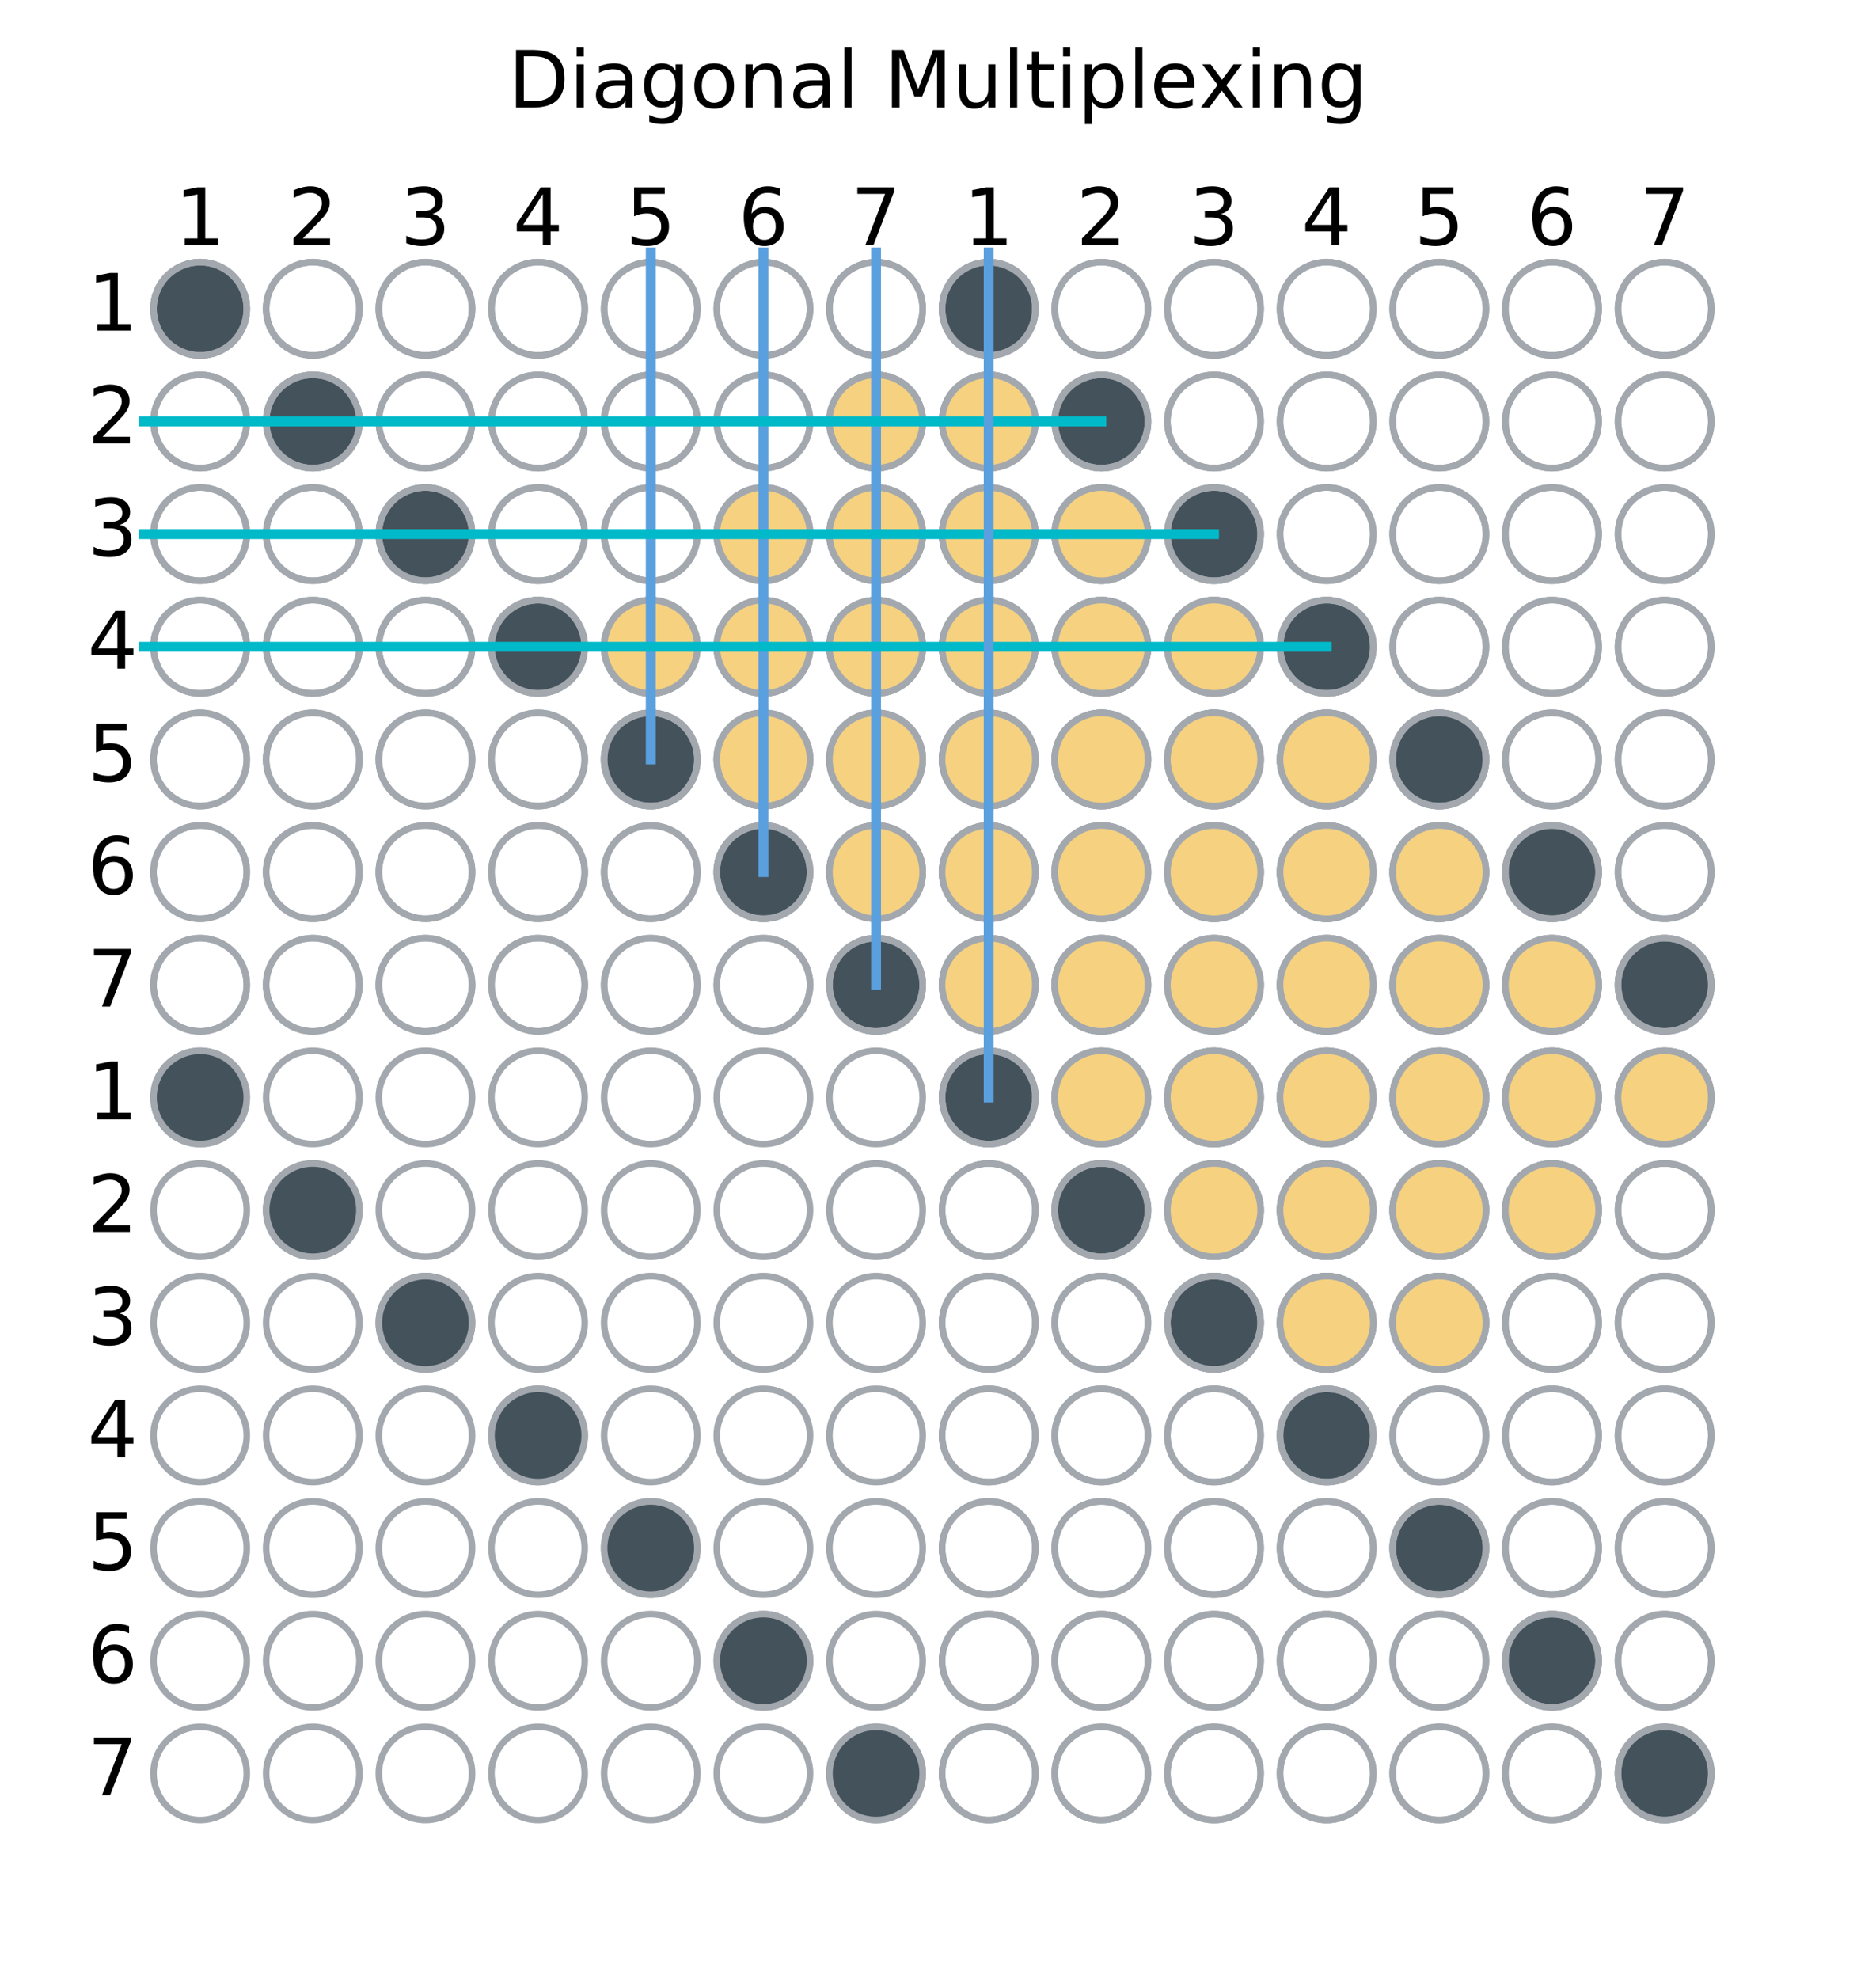 <?xml version="1.0" encoding="utf-8" standalone="no"?>
<!DOCTYPE svg PUBLIC "-//W3C//DTD SVG 1.1//EN"
  "http://www.w3.org/Graphics/SVG/1.1/DTD/svg11.dtd">
<!-- Created with matplotlib (https://matplotlib.org/) -->
<svg height="300.058pt" version="1.1" viewBox="0 0 284.44 300.058" width="284.44pt" xmlns="http://www.w3.org/2000/svg" xmlns:xlink="http://www.w3.org/1999/xlink">
 <defs>
  <style type="text/css">
*{stroke-linecap:butt;stroke-linejoin:round;}
  </style>
 </defs>
 <g id="figure_1">
  <g id="patch_1">
   <path d="M 0 300.058 
L 284.44 300.058 
L 284.44 0 
L 0 0 
z
" style="fill:none;"/>
  </g>
  <g id="axes_1">
   <g id="patch_2">
    <path d="M 10.7 289.358 
L 273.74 289.358 
L 273.74 26.318 
L 10.7 26.318 
z
" style="fill:none;"/>
   </g>
   <g id="PathCollection_1">
    <defs>
     <path d="M 0 7.071 
C 1.875 7.071 3.674 6.326 5 5 
C 6.326 3.674 7.071 1.875 7.071 0 
C 7.071 -1.875 6.326 -3.674 5 -5 
C 3.674 -6.326 1.875 -7.071 0 -7.071 
C -1.875 -7.071 -3.674 -6.326 -5 -5 
C -6.326 -3.674 -7.071 -1.875 -7.071 0 
C -7.071 1.875 -6.326 3.674 -5 5 
C -3.674 6.326 -1.875 7.071 0 7.071 
z
" id="m64e81723d1" style="stroke:#a2a8ae;"/>
    </defs>
    <g>
     <use style="fill:#ffffff;fill-opacity:0;stroke:#a2a8ae;" x="30.343" xlink:href="#m64e81723d1" y="149.298"/>
     <use style="fill:#ffffff;fill-opacity:0;stroke:#a2a8ae;" x="47.423" xlink:href="#m64e81723d1" y="149.298"/>
     <use style="fill:#ffffff;fill-opacity:0;stroke:#a2a8ae;" x="64.504" xlink:href="#m64e81723d1" y="149.298"/>
     <use style="fill:#ffffff;fill-opacity:0;stroke:#a2a8ae;" x="81.584" xlink:href="#m64e81723d1" y="149.298"/>
     <use style="fill:#ffffff;fill-opacity:0;stroke:#a2a8ae;" x="98.665" xlink:href="#m64e81723d1" y="149.298"/>
     <use style="fill:#ffffff;fill-opacity:0;stroke:#a2a8ae;" x="115.745" xlink:href="#m64e81723d1" y="149.298"/>
     <use style="fill:#ffffff;fill-opacity:0;stroke:#a2a8ae;" x="132.826" xlink:href="#m64e81723d1" y="149.298"/>
     <use style="fill:#ffffff;fill-opacity:0;stroke:#a2a8ae;" x="30.343" xlink:href="#m64e81723d1" y="132.217"/>
     <use style="fill:#ffffff;fill-opacity:0;stroke:#a2a8ae;" x="47.423" xlink:href="#m64e81723d1" y="132.217"/>
     <use style="fill:#ffffff;fill-opacity:0;stroke:#a2a8ae;" x="64.504" xlink:href="#m64e81723d1" y="132.217"/>
     <use style="fill:#ffffff;fill-opacity:0;stroke:#a2a8ae;" x="81.584" xlink:href="#m64e81723d1" y="132.217"/>
     <use style="fill:#ffffff;fill-opacity:0;stroke:#a2a8ae;" x="98.665" xlink:href="#m64e81723d1" y="132.217"/>
     <use style="fill:#ffffff;fill-opacity:0;stroke:#a2a8ae;" x="115.745" xlink:href="#m64e81723d1" y="132.217"/>
     <use style="fill:#ffffff;fill-opacity:0;stroke:#a2a8ae;" x="132.826" xlink:href="#m64e81723d1" y="132.217"/>
     <use style="fill:#ffffff;fill-opacity:0;stroke:#a2a8ae;" x="30.343" xlink:href="#m64e81723d1" y="115.137"/>
     <use style="fill:#ffffff;fill-opacity:0;stroke:#a2a8ae;" x="47.423" xlink:href="#m64e81723d1" y="115.137"/>
     <use style="fill:#ffffff;fill-opacity:0;stroke:#a2a8ae;" x="64.504" xlink:href="#m64e81723d1" y="115.137"/>
     <use style="fill:#ffffff;fill-opacity:0;stroke:#a2a8ae;" x="81.584" xlink:href="#m64e81723d1" y="115.137"/>
     <use style="fill:#ffffff;fill-opacity:0;stroke:#a2a8ae;" x="98.665" xlink:href="#m64e81723d1" y="115.137"/>
     <use style="fill:#ffffff;fill-opacity:0;stroke:#a2a8ae;" x="115.745" xlink:href="#m64e81723d1" y="115.137"/>
     <use style="fill:#ffffff;fill-opacity:0;stroke:#a2a8ae;" x="132.826" xlink:href="#m64e81723d1" y="115.137"/>
     <use style="fill:#ffffff;fill-opacity:0;stroke:#a2a8ae;" x="30.343" xlink:href="#m64e81723d1" y="98.056"/>
     <use style="fill:#ffffff;fill-opacity:0;stroke:#a2a8ae;" x="47.423" xlink:href="#m64e81723d1" y="98.056"/>
     <use style="fill:#ffffff;fill-opacity:0;stroke:#a2a8ae;" x="64.504" xlink:href="#m64e81723d1" y="98.056"/>
     <use style="fill:#ffffff;fill-opacity:0;stroke:#a2a8ae;" x="81.584" xlink:href="#m64e81723d1" y="98.056"/>
     <use style="fill:#ffffff;fill-opacity:0;stroke:#a2a8ae;" x="98.665" xlink:href="#m64e81723d1" y="98.056"/>
     <use style="fill:#ffffff;fill-opacity:0;stroke:#a2a8ae;" x="115.745" xlink:href="#m64e81723d1" y="98.056"/>
     <use style="fill:#ffffff;fill-opacity:0;stroke:#a2a8ae;" x="132.826" xlink:href="#m64e81723d1" y="98.056"/>
     <use style="fill:#ffffff;fill-opacity:0;stroke:#a2a8ae;" x="30.343" xlink:href="#m64e81723d1" y="80.976"/>
     <use style="fill:#ffffff;fill-opacity:0;stroke:#a2a8ae;" x="47.423" xlink:href="#m64e81723d1" y="80.976"/>
     <use style="fill:#ffffff;fill-opacity:0;stroke:#a2a8ae;" x="64.504" xlink:href="#m64e81723d1" y="80.976"/>
     <use style="fill:#ffffff;fill-opacity:0;stroke:#a2a8ae;" x="81.584" xlink:href="#m64e81723d1" y="80.976"/>
     <use style="fill:#ffffff;fill-opacity:0;stroke:#a2a8ae;" x="98.665" xlink:href="#m64e81723d1" y="80.976"/>
     <use style="fill:#ffffff;fill-opacity:0;stroke:#a2a8ae;" x="115.745" xlink:href="#m64e81723d1" y="80.976"/>
     <use style="fill:#ffffff;fill-opacity:0;stroke:#a2a8ae;" x="132.826" xlink:href="#m64e81723d1" y="80.976"/>
     <use style="fill:#ffffff;fill-opacity:0;stroke:#a2a8ae;" x="30.343" xlink:href="#m64e81723d1" y="63.895"/>
     <use style="fill:#ffffff;fill-opacity:0;stroke:#a2a8ae;" x="47.423" xlink:href="#m64e81723d1" y="63.895"/>
     <use style="fill:#ffffff;fill-opacity:0;stroke:#a2a8ae;" x="64.504" xlink:href="#m64e81723d1" y="63.895"/>
     <use style="fill:#ffffff;fill-opacity:0;stroke:#a2a8ae;" x="81.584" xlink:href="#m64e81723d1" y="63.895"/>
     <use style="fill:#ffffff;fill-opacity:0;stroke:#a2a8ae;" x="98.665" xlink:href="#m64e81723d1" y="63.895"/>
     <use style="fill:#ffffff;fill-opacity:0;stroke:#a2a8ae;" x="115.745" xlink:href="#m64e81723d1" y="63.895"/>
     <use style="fill:#ffffff;fill-opacity:0;stroke:#a2a8ae;" x="132.826" xlink:href="#m64e81723d1" y="63.895"/>
     <use style="fill:#ffffff;fill-opacity:0;stroke:#a2a8ae;" x="30.343" xlink:href="#m64e81723d1" y="46.815"/>
     <use style="fill:#ffffff;fill-opacity:0;stroke:#a2a8ae;" x="47.423" xlink:href="#m64e81723d1" y="46.815"/>
     <use style="fill:#ffffff;fill-opacity:0;stroke:#a2a8ae;" x="64.504" xlink:href="#m64e81723d1" y="46.815"/>
     <use style="fill:#ffffff;fill-opacity:0;stroke:#a2a8ae;" x="81.584" xlink:href="#m64e81723d1" y="46.815"/>
     <use style="fill:#ffffff;fill-opacity:0;stroke:#a2a8ae;" x="98.665" xlink:href="#m64e81723d1" y="46.815"/>
     <use style="fill:#ffffff;fill-opacity:0;stroke:#a2a8ae;" x="115.745" xlink:href="#m64e81723d1" y="46.815"/>
     <use style="fill:#ffffff;fill-opacity:0;stroke:#a2a8ae;" x="132.826" xlink:href="#m64e81723d1" y="46.815"/>
    </g>
   </g>
   <g id="PathCollection_2">
    <defs>
     <path d="M 0 7.071 
C 1.875 7.071 3.674 6.326 5 5 
C 6.326 3.674 7.071 1.875 7.071 0 
C 7.071 -1.875 6.326 -3.674 5 -5 
C 3.674 -6.326 1.875 -7.071 0 -7.071 
C -1.875 -7.071 -3.674 -6.326 -5 -5 
C -6.326 -3.674 -7.071 -1.875 -7.071 0 
C -7.071 1.875 -6.326 3.674 -5 5 
C -3.674 6.326 -1.875 7.071 0 7.071 
z
" id="mdb93686863" style="stroke:#a2a8ae;"/>
    </defs>
    <g>
     <use style="fill:#44525c;stroke:#a2a8ae;" x="30.343" xlink:href="#mdb93686863" y="46.815"/>
    </g>
   </g>
   <g id="PathCollection_3">
    <g>
     <use style="fill:#44525c;stroke:#a2a8ae;" x="47.423" xlink:href="#mdb93686863" y="63.895"/>
    </g>
   </g>
   <g id="PathCollection_4">
    <g>
     <use style="fill:#44525c;stroke:#a2a8ae;" x="64.504" xlink:href="#mdb93686863" y="80.976"/>
    </g>
   </g>
   <g id="PathCollection_5">
    <g>
     <use style="fill:#44525c;stroke:#a2a8ae;" x="81.584" xlink:href="#mdb93686863" y="98.056"/>
    </g>
   </g>
   <g id="PathCollection_6">
    <g>
     <use style="fill:#44525c;stroke:#a2a8ae;" x="98.665" xlink:href="#mdb93686863" y="115.137"/>
    </g>
   </g>
   <g id="PathCollection_7">
    <g>
     <use style="fill:#44525c;stroke:#a2a8ae;" x="115.745" xlink:href="#mdb93686863" y="132.217"/>
    </g>
   </g>
   <g id="PathCollection_8">
    <g>
     <use style="fill:#44525c;stroke:#a2a8ae;" x="132.826" xlink:href="#mdb93686863" y="149.298"/>
    </g>
   </g>
   <g id="PathCollection_9">
    <g>
     <use style="fill:#ffffff;fill-opacity:0;stroke:#a2a8ae;" x="30.343" xlink:href="#m64e81723d1" y="268.862"/>
     <use style="fill:#ffffff;fill-opacity:0;stroke:#a2a8ae;" x="47.423" xlink:href="#m64e81723d1" y="268.862"/>
     <use style="fill:#ffffff;fill-opacity:0;stroke:#a2a8ae;" x="64.504" xlink:href="#m64e81723d1" y="268.862"/>
     <use style="fill:#ffffff;fill-opacity:0;stroke:#a2a8ae;" x="81.584" xlink:href="#m64e81723d1" y="268.862"/>
     <use style="fill:#ffffff;fill-opacity:0;stroke:#a2a8ae;" x="98.665" xlink:href="#m64e81723d1" y="268.862"/>
     <use style="fill:#ffffff;fill-opacity:0;stroke:#a2a8ae;" x="115.745" xlink:href="#m64e81723d1" y="268.862"/>
     <use style="fill:#ffffff;fill-opacity:0;stroke:#a2a8ae;" x="132.826" xlink:href="#m64e81723d1" y="268.862"/>
     <use style="fill:#ffffff;fill-opacity:0;stroke:#a2a8ae;" x="30.343" xlink:href="#m64e81723d1" y="251.781"/>
     <use style="fill:#ffffff;fill-opacity:0;stroke:#a2a8ae;" x="47.423" xlink:href="#m64e81723d1" y="251.781"/>
     <use style="fill:#ffffff;fill-opacity:0;stroke:#a2a8ae;" x="64.504" xlink:href="#m64e81723d1" y="251.781"/>
     <use style="fill:#ffffff;fill-opacity:0;stroke:#a2a8ae;" x="81.584" xlink:href="#m64e81723d1" y="251.781"/>
     <use style="fill:#ffffff;fill-opacity:0;stroke:#a2a8ae;" x="98.665" xlink:href="#m64e81723d1" y="251.781"/>
     <use style="fill:#ffffff;fill-opacity:0;stroke:#a2a8ae;" x="115.745" xlink:href="#m64e81723d1" y="251.781"/>
     <use style="fill:#ffffff;fill-opacity:0;stroke:#a2a8ae;" x="132.826" xlink:href="#m64e81723d1" y="251.781"/>
     <use style="fill:#ffffff;fill-opacity:0;stroke:#a2a8ae;" x="30.343" xlink:href="#m64e81723d1" y="234.7"/>
     <use style="fill:#ffffff;fill-opacity:0;stroke:#a2a8ae;" x="47.423" xlink:href="#m64e81723d1" y="234.7"/>
     <use style="fill:#ffffff;fill-opacity:0;stroke:#a2a8ae;" x="64.504" xlink:href="#m64e81723d1" y="234.7"/>
     <use style="fill:#ffffff;fill-opacity:0;stroke:#a2a8ae;" x="81.584" xlink:href="#m64e81723d1" y="234.7"/>
     <use style="fill:#ffffff;fill-opacity:0;stroke:#a2a8ae;" x="98.665" xlink:href="#m64e81723d1" y="234.7"/>
     <use style="fill:#ffffff;fill-opacity:0;stroke:#a2a8ae;" x="115.745" xlink:href="#m64e81723d1" y="234.7"/>
     <use style="fill:#ffffff;fill-opacity:0;stroke:#a2a8ae;" x="132.826" xlink:href="#m64e81723d1" y="234.7"/>
     <use style="fill:#ffffff;fill-opacity:0;stroke:#a2a8ae;" x="30.343" xlink:href="#m64e81723d1" y="217.62"/>
     <use style="fill:#ffffff;fill-opacity:0;stroke:#a2a8ae;" x="47.423" xlink:href="#m64e81723d1" y="217.62"/>
     <use style="fill:#ffffff;fill-opacity:0;stroke:#a2a8ae;" x="64.504" xlink:href="#m64e81723d1" y="217.62"/>
     <use style="fill:#ffffff;fill-opacity:0;stroke:#a2a8ae;" x="81.584" xlink:href="#m64e81723d1" y="217.62"/>
     <use style="fill:#ffffff;fill-opacity:0;stroke:#a2a8ae;" x="98.665" xlink:href="#m64e81723d1" y="217.62"/>
     <use style="fill:#ffffff;fill-opacity:0;stroke:#a2a8ae;" x="115.745" xlink:href="#m64e81723d1" y="217.62"/>
     <use style="fill:#ffffff;fill-opacity:0;stroke:#a2a8ae;" x="132.826" xlink:href="#m64e81723d1" y="217.62"/>
     <use style="fill:#ffffff;fill-opacity:0;stroke:#a2a8ae;" x="30.343" xlink:href="#m64e81723d1" y="200.539"/>
     <use style="fill:#ffffff;fill-opacity:0;stroke:#a2a8ae;" x="47.423" xlink:href="#m64e81723d1" y="200.539"/>
     <use style="fill:#ffffff;fill-opacity:0;stroke:#a2a8ae;" x="64.504" xlink:href="#m64e81723d1" y="200.539"/>
     <use style="fill:#ffffff;fill-opacity:0;stroke:#a2a8ae;" x="81.584" xlink:href="#m64e81723d1" y="200.539"/>
     <use style="fill:#ffffff;fill-opacity:0;stroke:#a2a8ae;" x="98.665" xlink:href="#m64e81723d1" y="200.539"/>
     <use style="fill:#ffffff;fill-opacity:0;stroke:#a2a8ae;" x="115.745" xlink:href="#m64e81723d1" y="200.539"/>
     <use style="fill:#ffffff;fill-opacity:0;stroke:#a2a8ae;" x="132.826" xlink:href="#m64e81723d1" y="200.539"/>
     <use style="fill:#ffffff;fill-opacity:0;stroke:#a2a8ae;" x="30.343" xlink:href="#m64e81723d1" y="183.459"/>
     <use style="fill:#ffffff;fill-opacity:0;stroke:#a2a8ae;" x="47.423" xlink:href="#m64e81723d1" y="183.459"/>
     <use style="fill:#ffffff;fill-opacity:0;stroke:#a2a8ae;" x="64.504" xlink:href="#m64e81723d1" y="183.459"/>
     <use style="fill:#ffffff;fill-opacity:0;stroke:#a2a8ae;" x="81.584" xlink:href="#m64e81723d1" y="183.459"/>
     <use style="fill:#ffffff;fill-opacity:0;stroke:#a2a8ae;" x="98.665" xlink:href="#m64e81723d1" y="183.459"/>
     <use style="fill:#ffffff;fill-opacity:0;stroke:#a2a8ae;" x="115.745" xlink:href="#m64e81723d1" y="183.459"/>
     <use style="fill:#ffffff;fill-opacity:0;stroke:#a2a8ae;" x="132.826" xlink:href="#m64e81723d1" y="183.459"/>
     <use style="fill:#ffffff;fill-opacity:0;stroke:#a2a8ae;" x="30.343" xlink:href="#m64e81723d1" y="166.378"/>
     <use style="fill:#ffffff;fill-opacity:0;stroke:#a2a8ae;" x="47.423" xlink:href="#m64e81723d1" y="166.378"/>
     <use style="fill:#ffffff;fill-opacity:0;stroke:#a2a8ae;" x="64.504" xlink:href="#m64e81723d1" y="166.378"/>
     <use style="fill:#ffffff;fill-opacity:0;stroke:#a2a8ae;" x="81.584" xlink:href="#m64e81723d1" y="166.378"/>
     <use style="fill:#ffffff;fill-opacity:0;stroke:#a2a8ae;" x="98.665" xlink:href="#m64e81723d1" y="166.378"/>
     <use style="fill:#ffffff;fill-opacity:0;stroke:#a2a8ae;" x="115.745" xlink:href="#m64e81723d1" y="166.378"/>
     <use style="fill:#ffffff;fill-opacity:0;stroke:#a2a8ae;" x="132.826" xlink:href="#m64e81723d1" y="166.378"/>
    </g>
   </g>
   <g id="PathCollection_10">
    <g>
     <use style="fill:#44525c;stroke:#a2a8ae;" x="30.343" xlink:href="#mdb93686863" y="166.378"/>
    </g>
   </g>
   <g id="PathCollection_11">
    <g>
     <use style="fill:#44525c;stroke:#a2a8ae;" x="47.423" xlink:href="#mdb93686863" y="183.459"/>
    </g>
   </g>
   <g id="PathCollection_12">
    <g>
     <use style="fill:#44525c;stroke:#a2a8ae;" x="64.504" xlink:href="#mdb93686863" y="200.539"/>
    </g>
   </g>
   <g id="PathCollection_13">
    <g>
     <use style="fill:#44525c;stroke:#a2a8ae;" x="81.584" xlink:href="#mdb93686863" y="217.62"/>
    </g>
   </g>
   <g id="PathCollection_14">
    <g>
     <use style="fill:#44525c;stroke:#a2a8ae;" x="98.665" xlink:href="#mdb93686863" y="234.7"/>
    </g>
   </g>
   <g id="PathCollection_15">
    <g>
     <use style="fill:#44525c;stroke:#a2a8ae;" x="115.745" xlink:href="#mdb93686863" y="251.781"/>
    </g>
   </g>
   <g id="PathCollection_16">
    <g>
     <use style="fill:#44525c;stroke:#a2a8ae;" x="132.826" xlink:href="#mdb93686863" y="268.862"/>
    </g>
   </g>
   <g id="PathCollection_17">
    <g>
     <use style="fill:#ffffff;fill-opacity:0;stroke:#a2a8ae;" x="149.906" xlink:href="#m64e81723d1" y="149.298"/>
     <use style="fill:#ffffff;fill-opacity:0;stroke:#a2a8ae;" x="166.987" xlink:href="#m64e81723d1" y="149.298"/>
     <use style="fill:#ffffff;fill-opacity:0;stroke:#a2a8ae;" x="184.067" xlink:href="#m64e81723d1" y="149.298"/>
     <use style="fill:#ffffff;fill-opacity:0;stroke:#a2a8ae;" x="201.148" xlink:href="#m64e81723d1" y="149.298"/>
     <use style="fill:#ffffff;fill-opacity:0;stroke:#a2a8ae;" x="218.228" xlink:href="#m64e81723d1" y="149.298"/>
     <use style="fill:#ffffff;fill-opacity:0;stroke:#a2a8ae;" x="235.309" xlink:href="#m64e81723d1" y="149.298"/>
     <use style="fill:#ffffff;fill-opacity:0;stroke:#a2a8ae;" x="252.389" xlink:href="#m64e81723d1" y="149.298"/>
     <use style="fill:#ffffff;fill-opacity:0;stroke:#a2a8ae;" x="149.906" xlink:href="#m64e81723d1" y="132.217"/>
     <use style="fill:#ffffff;fill-opacity:0;stroke:#a2a8ae;" x="166.987" xlink:href="#m64e81723d1" y="132.217"/>
     <use style="fill:#ffffff;fill-opacity:0;stroke:#a2a8ae;" x="184.067" xlink:href="#m64e81723d1" y="132.217"/>
     <use style="fill:#ffffff;fill-opacity:0;stroke:#a2a8ae;" x="201.148" xlink:href="#m64e81723d1" y="132.217"/>
     <use style="fill:#ffffff;fill-opacity:0;stroke:#a2a8ae;" x="218.228" xlink:href="#m64e81723d1" y="132.217"/>
     <use style="fill:#ffffff;fill-opacity:0;stroke:#a2a8ae;" x="235.309" xlink:href="#m64e81723d1" y="132.217"/>
     <use style="fill:#ffffff;fill-opacity:0;stroke:#a2a8ae;" x="252.389" xlink:href="#m64e81723d1" y="132.217"/>
     <use style="fill:#ffffff;fill-opacity:0;stroke:#a2a8ae;" x="149.906" xlink:href="#m64e81723d1" y="115.137"/>
     <use style="fill:#ffffff;fill-opacity:0;stroke:#a2a8ae;" x="166.987" xlink:href="#m64e81723d1" y="115.137"/>
     <use style="fill:#ffffff;fill-opacity:0;stroke:#a2a8ae;" x="184.067" xlink:href="#m64e81723d1" y="115.137"/>
     <use style="fill:#ffffff;fill-opacity:0;stroke:#a2a8ae;" x="201.148" xlink:href="#m64e81723d1" y="115.137"/>
     <use style="fill:#ffffff;fill-opacity:0;stroke:#a2a8ae;" x="218.228" xlink:href="#m64e81723d1" y="115.137"/>
     <use style="fill:#ffffff;fill-opacity:0;stroke:#a2a8ae;" x="235.309" xlink:href="#m64e81723d1" y="115.137"/>
     <use style="fill:#ffffff;fill-opacity:0;stroke:#a2a8ae;" x="252.389" xlink:href="#m64e81723d1" y="115.137"/>
     <use style="fill:#ffffff;fill-opacity:0;stroke:#a2a8ae;" x="149.906" xlink:href="#m64e81723d1" y="98.056"/>
     <use style="fill:#ffffff;fill-opacity:0;stroke:#a2a8ae;" x="166.987" xlink:href="#m64e81723d1" y="98.056"/>
     <use style="fill:#ffffff;fill-opacity:0;stroke:#a2a8ae;" x="184.067" xlink:href="#m64e81723d1" y="98.056"/>
     <use style="fill:#ffffff;fill-opacity:0;stroke:#a2a8ae;" x="201.148" xlink:href="#m64e81723d1" y="98.056"/>
     <use style="fill:#ffffff;fill-opacity:0;stroke:#a2a8ae;" x="218.228" xlink:href="#m64e81723d1" y="98.056"/>
     <use style="fill:#ffffff;fill-opacity:0;stroke:#a2a8ae;" x="235.309" xlink:href="#m64e81723d1" y="98.056"/>
     <use style="fill:#ffffff;fill-opacity:0;stroke:#a2a8ae;" x="252.389" xlink:href="#m64e81723d1" y="98.056"/>
     <use style="fill:#ffffff;fill-opacity:0;stroke:#a2a8ae;" x="149.906" xlink:href="#m64e81723d1" y="80.976"/>
     <use style="fill:#ffffff;fill-opacity:0;stroke:#a2a8ae;" x="166.987" xlink:href="#m64e81723d1" y="80.976"/>
     <use style="fill:#ffffff;fill-opacity:0;stroke:#a2a8ae;" x="184.067" xlink:href="#m64e81723d1" y="80.976"/>
     <use style="fill:#ffffff;fill-opacity:0;stroke:#a2a8ae;" x="201.148" xlink:href="#m64e81723d1" y="80.976"/>
     <use style="fill:#ffffff;fill-opacity:0;stroke:#a2a8ae;" x="218.228" xlink:href="#m64e81723d1" y="80.976"/>
     <use style="fill:#ffffff;fill-opacity:0;stroke:#a2a8ae;" x="235.309" xlink:href="#m64e81723d1" y="80.976"/>
     <use style="fill:#ffffff;fill-opacity:0;stroke:#a2a8ae;" x="252.389" xlink:href="#m64e81723d1" y="80.976"/>
     <use style="fill:#ffffff;fill-opacity:0;stroke:#a2a8ae;" x="149.906" xlink:href="#m64e81723d1" y="63.895"/>
     <use style="fill:#ffffff;fill-opacity:0;stroke:#a2a8ae;" x="166.987" xlink:href="#m64e81723d1" y="63.895"/>
     <use style="fill:#ffffff;fill-opacity:0;stroke:#a2a8ae;" x="184.067" xlink:href="#m64e81723d1" y="63.895"/>
     <use style="fill:#ffffff;fill-opacity:0;stroke:#a2a8ae;" x="201.148" xlink:href="#m64e81723d1" y="63.895"/>
     <use style="fill:#ffffff;fill-opacity:0;stroke:#a2a8ae;" x="218.228" xlink:href="#m64e81723d1" y="63.895"/>
     <use style="fill:#ffffff;fill-opacity:0;stroke:#a2a8ae;" x="235.309" xlink:href="#m64e81723d1" y="63.895"/>
     <use style="fill:#ffffff;fill-opacity:0;stroke:#a2a8ae;" x="252.389" xlink:href="#m64e81723d1" y="63.895"/>
     <use style="fill:#ffffff;fill-opacity:0;stroke:#a2a8ae;" x="149.906" xlink:href="#m64e81723d1" y="46.815"/>
     <use style="fill:#ffffff;fill-opacity:0;stroke:#a2a8ae;" x="166.987" xlink:href="#m64e81723d1" y="46.815"/>
     <use style="fill:#ffffff;fill-opacity:0;stroke:#a2a8ae;" x="184.067" xlink:href="#m64e81723d1" y="46.815"/>
     <use style="fill:#ffffff;fill-opacity:0;stroke:#a2a8ae;" x="201.148" xlink:href="#m64e81723d1" y="46.815"/>
     <use style="fill:#ffffff;fill-opacity:0;stroke:#a2a8ae;" x="218.228" xlink:href="#m64e81723d1" y="46.815"/>
     <use style="fill:#ffffff;fill-opacity:0;stroke:#a2a8ae;" x="235.309" xlink:href="#m64e81723d1" y="46.815"/>
     <use style="fill:#ffffff;fill-opacity:0;stroke:#a2a8ae;" x="252.389" xlink:href="#m64e81723d1" y="46.815"/>
    </g>
   </g>
   <g id="PathCollection_18">
    <g>
     <use style="fill:#44525c;stroke:#a2a8ae;" x="149.906" xlink:href="#mdb93686863" y="46.815"/>
    </g>
   </g>
   <g id="PathCollection_19">
    <g>
     <use style="fill:#44525c;stroke:#a2a8ae;" x="166.987" xlink:href="#mdb93686863" y="63.895"/>
    </g>
   </g>
   <g id="PathCollection_20">
    <g>
     <use style="fill:#44525c;stroke:#a2a8ae;" x="184.067" xlink:href="#mdb93686863" y="80.976"/>
    </g>
   </g>
   <g id="PathCollection_21">
    <g>
     <use style="fill:#44525c;stroke:#a2a8ae;" x="201.148" xlink:href="#mdb93686863" y="98.056"/>
    </g>
   </g>
   <g id="PathCollection_22">
    <g>
     <use style="fill:#44525c;stroke:#a2a8ae;" x="218.228" xlink:href="#mdb93686863" y="115.137"/>
    </g>
   </g>
   <g id="PathCollection_23">
    <g>
     <use style="fill:#44525c;stroke:#a2a8ae;" x="235.309" xlink:href="#mdb93686863" y="132.217"/>
    </g>
   </g>
   <g id="PathCollection_24">
    <g>
     <use style="fill:#44525c;stroke:#a2a8ae;" x="252.389" xlink:href="#mdb93686863" y="149.298"/>
    </g>
   </g>
   <g id="PathCollection_25">
    <g>
     <use style="fill:#ffffff;fill-opacity:0;stroke:#a2a8ae;" x="149.906" xlink:href="#m64e81723d1" y="268.862"/>
     <use style="fill:#ffffff;fill-opacity:0;stroke:#a2a8ae;" x="166.987" xlink:href="#m64e81723d1" y="268.862"/>
     <use style="fill:#ffffff;fill-opacity:0;stroke:#a2a8ae;" x="184.067" xlink:href="#m64e81723d1" y="268.862"/>
     <use style="fill:#ffffff;fill-opacity:0;stroke:#a2a8ae;" x="201.148" xlink:href="#m64e81723d1" y="268.862"/>
     <use style="fill:#ffffff;fill-opacity:0;stroke:#a2a8ae;" x="218.228" xlink:href="#m64e81723d1" y="268.862"/>
     <use style="fill:#ffffff;fill-opacity:0;stroke:#a2a8ae;" x="235.309" xlink:href="#m64e81723d1" y="268.862"/>
     <use style="fill:#ffffff;fill-opacity:0;stroke:#a2a8ae;" x="252.389" xlink:href="#m64e81723d1" y="268.862"/>
     <use style="fill:#ffffff;fill-opacity:0;stroke:#a2a8ae;" x="149.906" xlink:href="#m64e81723d1" y="251.781"/>
     <use style="fill:#ffffff;fill-opacity:0;stroke:#a2a8ae;" x="166.987" xlink:href="#m64e81723d1" y="251.781"/>
     <use style="fill:#ffffff;fill-opacity:0;stroke:#a2a8ae;" x="184.067" xlink:href="#m64e81723d1" y="251.781"/>
     <use style="fill:#ffffff;fill-opacity:0;stroke:#a2a8ae;" x="201.148" xlink:href="#m64e81723d1" y="251.781"/>
     <use style="fill:#ffffff;fill-opacity:0;stroke:#a2a8ae;" x="218.228" xlink:href="#m64e81723d1" y="251.781"/>
     <use style="fill:#ffffff;fill-opacity:0;stroke:#a2a8ae;" x="235.309" xlink:href="#m64e81723d1" y="251.781"/>
     <use style="fill:#ffffff;fill-opacity:0;stroke:#a2a8ae;" x="252.389" xlink:href="#m64e81723d1" y="251.781"/>
     <use style="fill:#ffffff;fill-opacity:0;stroke:#a2a8ae;" x="149.906" xlink:href="#m64e81723d1" y="234.7"/>
     <use style="fill:#ffffff;fill-opacity:0;stroke:#a2a8ae;" x="166.987" xlink:href="#m64e81723d1" y="234.7"/>
     <use style="fill:#ffffff;fill-opacity:0;stroke:#a2a8ae;" x="184.067" xlink:href="#m64e81723d1" y="234.7"/>
     <use style="fill:#ffffff;fill-opacity:0;stroke:#a2a8ae;" x="201.148" xlink:href="#m64e81723d1" y="234.7"/>
     <use style="fill:#ffffff;fill-opacity:0;stroke:#a2a8ae;" x="218.228" xlink:href="#m64e81723d1" y="234.7"/>
     <use style="fill:#ffffff;fill-opacity:0;stroke:#a2a8ae;" x="235.309" xlink:href="#m64e81723d1" y="234.7"/>
     <use style="fill:#ffffff;fill-opacity:0;stroke:#a2a8ae;" x="252.389" xlink:href="#m64e81723d1" y="234.7"/>
     <use style="fill:#ffffff;fill-opacity:0;stroke:#a2a8ae;" x="149.906" xlink:href="#m64e81723d1" y="217.62"/>
     <use style="fill:#ffffff;fill-opacity:0;stroke:#a2a8ae;" x="166.987" xlink:href="#m64e81723d1" y="217.62"/>
     <use style="fill:#ffffff;fill-opacity:0;stroke:#a2a8ae;" x="184.067" xlink:href="#m64e81723d1" y="217.62"/>
     <use style="fill:#ffffff;fill-opacity:0;stroke:#a2a8ae;" x="201.148" xlink:href="#m64e81723d1" y="217.62"/>
     <use style="fill:#ffffff;fill-opacity:0;stroke:#a2a8ae;" x="218.228" xlink:href="#m64e81723d1" y="217.62"/>
     <use style="fill:#ffffff;fill-opacity:0;stroke:#a2a8ae;" x="235.309" xlink:href="#m64e81723d1" y="217.62"/>
     <use style="fill:#ffffff;fill-opacity:0;stroke:#a2a8ae;" x="252.389" xlink:href="#m64e81723d1" y="217.62"/>
     <use style="fill:#ffffff;fill-opacity:0;stroke:#a2a8ae;" x="149.906" xlink:href="#m64e81723d1" y="200.539"/>
     <use style="fill:#ffffff;fill-opacity:0;stroke:#a2a8ae;" x="166.987" xlink:href="#m64e81723d1" y="200.539"/>
     <use style="fill:#ffffff;fill-opacity:0;stroke:#a2a8ae;" x="184.067" xlink:href="#m64e81723d1" y="200.539"/>
     <use style="fill:#ffffff;fill-opacity:0;stroke:#a2a8ae;" x="201.148" xlink:href="#m64e81723d1" y="200.539"/>
     <use style="fill:#ffffff;fill-opacity:0;stroke:#a2a8ae;" x="218.228" xlink:href="#m64e81723d1" y="200.539"/>
     <use style="fill:#ffffff;fill-opacity:0;stroke:#a2a8ae;" x="235.309" xlink:href="#m64e81723d1" y="200.539"/>
     <use style="fill:#ffffff;fill-opacity:0;stroke:#a2a8ae;" x="252.389" xlink:href="#m64e81723d1" y="200.539"/>
     <use style="fill:#ffffff;fill-opacity:0;stroke:#a2a8ae;" x="149.906" xlink:href="#m64e81723d1" y="183.459"/>
     <use style="fill:#ffffff;fill-opacity:0;stroke:#a2a8ae;" x="166.987" xlink:href="#m64e81723d1" y="183.459"/>
     <use style="fill:#ffffff;fill-opacity:0;stroke:#a2a8ae;" x="184.067" xlink:href="#m64e81723d1" y="183.459"/>
     <use style="fill:#ffffff;fill-opacity:0;stroke:#a2a8ae;" x="201.148" xlink:href="#m64e81723d1" y="183.459"/>
     <use style="fill:#ffffff;fill-opacity:0;stroke:#a2a8ae;" x="218.228" xlink:href="#m64e81723d1" y="183.459"/>
     <use style="fill:#ffffff;fill-opacity:0;stroke:#a2a8ae;" x="235.309" xlink:href="#m64e81723d1" y="183.459"/>
     <use style="fill:#ffffff;fill-opacity:0;stroke:#a2a8ae;" x="252.389" xlink:href="#m64e81723d1" y="183.459"/>
     <use style="fill:#ffffff;fill-opacity:0;stroke:#a2a8ae;" x="149.906" xlink:href="#m64e81723d1" y="166.378"/>
     <use style="fill:#ffffff;fill-opacity:0;stroke:#a2a8ae;" x="166.987" xlink:href="#m64e81723d1" y="166.378"/>
     <use style="fill:#ffffff;fill-opacity:0;stroke:#a2a8ae;" x="184.067" xlink:href="#m64e81723d1" y="166.378"/>
     <use style="fill:#ffffff;fill-opacity:0;stroke:#a2a8ae;" x="201.148" xlink:href="#m64e81723d1" y="166.378"/>
     <use style="fill:#ffffff;fill-opacity:0;stroke:#a2a8ae;" x="218.228" xlink:href="#m64e81723d1" y="166.378"/>
     <use style="fill:#ffffff;fill-opacity:0;stroke:#a2a8ae;" x="235.309" xlink:href="#m64e81723d1" y="166.378"/>
     <use style="fill:#ffffff;fill-opacity:0;stroke:#a2a8ae;" x="252.389" xlink:href="#m64e81723d1" y="166.378"/>
    </g>
   </g>
   <g id="PathCollection_26">
    <g>
     <use style="fill:#44525c;stroke:#a2a8ae;" x="149.906" xlink:href="#mdb93686863" y="166.378"/>
    </g>
   </g>
   <g id="PathCollection_27">
    <g>
     <use style="fill:#44525c;stroke:#a2a8ae;" x="166.987" xlink:href="#mdb93686863" y="183.459"/>
    </g>
   </g>
   <g id="PathCollection_28">
    <g>
     <use style="fill:#44525c;stroke:#a2a8ae;" x="184.067" xlink:href="#mdb93686863" y="200.539"/>
    </g>
   </g>
   <g id="PathCollection_29">
    <g>
     <use style="fill:#44525c;stroke:#a2a8ae;" x="201.148" xlink:href="#mdb93686863" y="217.62"/>
    </g>
   </g>
   <g id="PathCollection_30">
    <g>
     <use style="fill:#44525c;stroke:#a2a8ae;" x="218.228" xlink:href="#mdb93686863" y="234.7"/>
    </g>
   </g>
   <g id="PathCollection_31">
    <g>
     <use style="fill:#44525c;stroke:#a2a8ae;" x="235.309" xlink:href="#mdb93686863" y="251.781"/>
    </g>
   </g>
   <g id="PathCollection_32">
    <g>
     <use style="fill:#44525c;stroke:#a2a8ae;" x="252.389" xlink:href="#mdb93686863" y="268.862"/>
    </g>
   </g>
   <g id="PathCollection_33">
    <g>
     <use style="fill:#ffffff;fill-opacity:0;stroke:#a2a8ae;" x="149.906" xlink:href="#m64e81723d1" y="149.298"/>
     <use style="fill:#ffffff;fill-opacity:0;stroke:#a2a8ae;" x="166.987" xlink:href="#m64e81723d1" y="149.298"/>
     <use style="fill:#ffffff;fill-opacity:0;stroke:#a2a8ae;" x="184.067" xlink:href="#m64e81723d1" y="149.298"/>
     <use style="fill:#ffffff;fill-opacity:0;stroke:#a2a8ae;" x="201.148" xlink:href="#m64e81723d1" y="149.298"/>
     <use style="fill:#ffffff;fill-opacity:0;stroke:#a2a8ae;" x="218.228" xlink:href="#m64e81723d1" y="149.298"/>
     <use style="fill:#ffffff;fill-opacity:0;stroke:#a2a8ae;" x="235.309" xlink:href="#m64e81723d1" y="149.298"/>
     <use style="fill:#ffffff;fill-opacity:0;stroke:#a2a8ae;" x="252.389" xlink:href="#m64e81723d1" y="149.298"/>
     <use style="fill:#ffffff;fill-opacity:0;stroke:#a2a8ae;" x="149.906" xlink:href="#m64e81723d1" y="132.217"/>
     <use style="fill:#ffffff;fill-opacity:0;stroke:#a2a8ae;" x="166.987" xlink:href="#m64e81723d1" y="132.217"/>
     <use style="fill:#ffffff;fill-opacity:0;stroke:#a2a8ae;" x="184.067" xlink:href="#m64e81723d1" y="132.217"/>
     <use style="fill:#ffffff;fill-opacity:0;stroke:#a2a8ae;" x="201.148" xlink:href="#m64e81723d1" y="132.217"/>
     <use style="fill:#ffffff;fill-opacity:0;stroke:#a2a8ae;" x="218.228" xlink:href="#m64e81723d1" y="132.217"/>
     <use style="fill:#ffffff;fill-opacity:0;stroke:#a2a8ae;" x="235.309" xlink:href="#m64e81723d1" y="132.217"/>
     <use style="fill:#ffffff;fill-opacity:0;stroke:#a2a8ae;" x="252.389" xlink:href="#m64e81723d1" y="132.217"/>
     <use style="fill:#ffffff;fill-opacity:0;stroke:#a2a8ae;" x="149.906" xlink:href="#m64e81723d1" y="115.137"/>
     <use style="fill:#ffffff;fill-opacity:0;stroke:#a2a8ae;" x="166.987" xlink:href="#m64e81723d1" y="115.137"/>
     <use style="fill:#ffffff;fill-opacity:0;stroke:#a2a8ae;" x="184.067" xlink:href="#m64e81723d1" y="115.137"/>
     <use style="fill:#ffffff;fill-opacity:0;stroke:#a2a8ae;" x="201.148" xlink:href="#m64e81723d1" y="115.137"/>
     <use style="fill:#ffffff;fill-opacity:0;stroke:#a2a8ae;" x="218.228" xlink:href="#m64e81723d1" y="115.137"/>
     <use style="fill:#ffffff;fill-opacity:0;stroke:#a2a8ae;" x="235.309" xlink:href="#m64e81723d1" y="115.137"/>
     <use style="fill:#ffffff;fill-opacity:0;stroke:#a2a8ae;" x="252.389" xlink:href="#m64e81723d1" y="115.137"/>
     <use style="fill:#ffffff;fill-opacity:0;stroke:#a2a8ae;" x="149.906" xlink:href="#m64e81723d1" y="98.056"/>
     <use style="fill:#ffffff;fill-opacity:0;stroke:#a2a8ae;" x="166.987" xlink:href="#m64e81723d1" y="98.056"/>
     <use style="fill:#ffffff;fill-opacity:0;stroke:#a2a8ae;" x="184.067" xlink:href="#m64e81723d1" y="98.056"/>
     <use style="fill:#ffffff;fill-opacity:0;stroke:#a2a8ae;" x="201.148" xlink:href="#m64e81723d1" y="98.056"/>
     <use style="fill:#ffffff;fill-opacity:0;stroke:#a2a8ae;" x="218.228" xlink:href="#m64e81723d1" y="98.056"/>
     <use style="fill:#ffffff;fill-opacity:0;stroke:#a2a8ae;" x="235.309" xlink:href="#m64e81723d1" y="98.056"/>
     <use style="fill:#ffffff;fill-opacity:0;stroke:#a2a8ae;" x="252.389" xlink:href="#m64e81723d1" y="98.056"/>
     <use style="fill:#ffffff;fill-opacity:0;stroke:#a2a8ae;" x="149.906" xlink:href="#m64e81723d1" y="80.976"/>
     <use style="fill:#ffffff;fill-opacity:0;stroke:#a2a8ae;" x="166.987" xlink:href="#m64e81723d1" y="80.976"/>
     <use style="fill:#ffffff;fill-opacity:0;stroke:#a2a8ae;" x="184.067" xlink:href="#m64e81723d1" y="80.976"/>
     <use style="fill:#ffffff;fill-opacity:0;stroke:#a2a8ae;" x="201.148" xlink:href="#m64e81723d1" y="80.976"/>
     <use style="fill:#ffffff;fill-opacity:0;stroke:#a2a8ae;" x="218.228" xlink:href="#m64e81723d1" y="80.976"/>
     <use style="fill:#ffffff;fill-opacity:0;stroke:#a2a8ae;" x="235.309" xlink:href="#m64e81723d1" y="80.976"/>
     <use style="fill:#ffffff;fill-opacity:0;stroke:#a2a8ae;" x="252.389" xlink:href="#m64e81723d1" y="80.976"/>
     <use style="fill:#ffffff;fill-opacity:0;stroke:#a2a8ae;" x="149.906" xlink:href="#m64e81723d1" y="63.895"/>
     <use style="fill:#ffffff;fill-opacity:0;stroke:#a2a8ae;" x="166.987" xlink:href="#m64e81723d1" y="63.895"/>
     <use style="fill:#ffffff;fill-opacity:0;stroke:#a2a8ae;" x="184.067" xlink:href="#m64e81723d1" y="63.895"/>
     <use style="fill:#ffffff;fill-opacity:0;stroke:#a2a8ae;" x="201.148" xlink:href="#m64e81723d1" y="63.895"/>
     <use style="fill:#ffffff;fill-opacity:0;stroke:#a2a8ae;" x="218.228" xlink:href="#m64e81723d1" y="63.895"/>
     <use style="fill:#ffffff;fill-opacity:0;stroke:#a2a8ae;" x="235.309" xlink:href="#m64e81723d1" y="63.895"/>
     <use style="fill:#ffffff;fill-opacity:0;stroke:#a2a8ae;" x="252.389" xlink:href="#m64e81723d1" y="63.895"/>
     <use style="fill:#ffffff;fill-opacity:0;stroke:#a2a8ae;" x="149.906" xlink:href="#m64e81723d1" y="46.815"/>
     <use style="fill:#ffffff;fill-opacity:0;stroke:#a2a8ae;" x="166.987" xlink:href="#m64e81723d1" y="46.815"/>
     <use style="fill:#ffffff;fill-opacity:0;stroke:#a2a8ae;" x="184.067" xlink:href="#m64e81723d1" y="46.815"/>
     <use style="fill:#ffffff;fill-opacity:0;stroke:#a2a8ae;" x="201.148" xlink:href="#m64e81723d1" y="46.815"/>
     <use style="fill:#ffffff;fill-opacity:0;stroke:#a2a8ae;" x="218.228" xlink:href="#m64e81723d1" y="46.815"/>
     <use style="fill:#ffffff;fill-opacity:0;stroke:#a2a8ae;" x="235.309" xlink:href="#m64e81723d1" y="46.815"/>
     <use style="fill:#ffffff;fill-opacity:0;stroke:#a2a8ae;" x="252.389" xlink:href="#m64e81723d1" y="46.815"/>
    </g>
   </g>
   <g id="PathCollection_34">
    <defs>
     <path d="M 0 7.071 
C 1.875 7.071 3.674 6.326 5 5 
C 6.326 3.674 7.071 1.875 7.071 0 
C 7.071 -1.875 6.326 -3.674 5 -5 
C 3.674 -6.326 1.875 -7.071 0 -7.071 
C -1.875 -7.071 -3.674 -6.326 -5 -5 
C -6.326 -3.674 -7.071 -1.875 -7.071 0 
C -7.071 1.875 -6.326 3.674 -5 5 
C -3.674 6.326 -1.875 7.071 0 7.071 
z
" id="m6bd667aea1" style="stroke:#a2a8ae;"/>
    </defs>
    <g>
     <use style="fill:#f6d180;stroke:#a2a8ae;" x="149.906" xlink:href="#m6bd667aea1" y="63.895"/>
    </g>
   </g>
   <g id="PathCollection_35">
    <g>
     <use style="fill:#f6d180;stroke:#a2a8ae;" x="149.906" xlink:href="#m6bd667aea1" y="80.976"/>
    </g>
   </g>
   <g id="PathCollection_36">
    <g>
     <use style="fill:#f6d180;stroke:#a2a8ae;" x="166.987" xlink:href="#m6bd667aea1" y="80.976"/>
    </g>
   </g>
   <g id="PathCollection_37">
    <g>
     <use style="fill:#f6d180;stroke:#a2a8ae;" x="149.906" xlink:href="#m6bd667aea1" y="98.056"/>
    </g>
   </g>
   <g id="PathCollection_38">
    <g>
     <use style="fill:#f6d180;stroke:#a2a8ae;" x="166.987" xlink:href="#m6bd667aea1" y="98.056"/>
    </g>
   </g>
   <g id="PathCollection_39">
    <g>
     <use style="fill:#f6d180;stroke:#a2a8ae;" x="184.067" xlink:href="#m6bd667aea1" y="98.056"/>
    </g>
   </g>
   <g id="PathCollection_40">
    <g>
     <use style="fill:#f6d180;stroke:#a2a8ae;" x="149.906" xlink:href="#m6bd667aea1" y="115.137"/>
    </g>
   </g>
   <g id="PathCollection_41">
    <g>
     <use style="fill:#f6d180;stroke:#a2a8ae;" x="166.987" xlink:href="#m6bd667aea1" y="115.137"/>
    </g>
   </g>
   <g id="PathCollection_42">
    <g>
     <use style="fill:#f6d180;stroke:#a2a8ae;" x="184.067" xlink:href="#m6bd667aea1" y="115.137"/>
    </g>
   </g>
   <g id="PathCollection_43">
    <g>
     <use style="fill:#f6d180;stroke:#a2a8ae;" x="201.148" xlink:href="#m6bd667aea1" y="115.137"/>
    </g>
   </g>
   <g id="PathCollection_44">
    <g>
     <use style="fill:#f6d180;stroke:#a2a8ae;" x="149.906" xlink:href="#m6bd667aea1" y="132.217"/>
    </g>
   </g>
   <g id="PathCollection_45">
    <g>
     <use style="fill:#f6d180;stroke:#a2a8ae;" x="166.987" xlink:href="#m6bd667aea1" y="132.217"/>
    </g>
   </g>
   <g id="PathCollection_46">
    <g>
     <use style="fill:#f6d180;stroke:#a2a8ae;" x="184.067" xlink:href="#m6bd667aea1" y="132.217"/>
    </g>
   </g>
   <g id="PathCollection_47">
    <g>
     <use style="fill:#f6d180;stroke:#a2a8ae;" x="201.148" xlink:href="#m6bd667aea1" y="132.217"/>
    </g>
   </g>
   <g id="PathCollection_48">
    <g>
     <use style="fill:#f6d180;stroke:#a2a8ae;" x="218.228" xlink:href="#m6bd667aea1" y="132.217"/>
    </g>
   </g>
   <g id="PathCollection_49">
    <g>
     <use style="fill:#f6d180;stroke:#a2a8ae;" x="149.906" xlink:href="#m6bd667aea1" y="149.298"/>
    </g>
   </g>
   <g id="PathCollection_50">
    <g>
     <use style="fill:#f6d180;stroke:#a2a8ae;" x="166.987" xlink:href="#m6bd667aea1" y="149.298"/>
    </g>
   </g>
   <g id="PathCollection_51">
    <g>
     <use style="fill:#f6d180;stroke:#a2a8ae;" x="184.067" xlink:href="#m6bd667aea1" y="149.298"/>
    </g>
   </g>
   <g id="PathCollection_52">
    <g>
     <use style="fill:#f6d180;stroke:#a2a8ae;" x="201.148" xlink:href="#m6bd667aea1" y="149.298"/>
    </g>
   </g>
   <g id="PathCollection_53">
    <g>
     <use style="fill:#f6d180;stroke:#a2a8ae;" x="218.228" xlink:href="#m6bd667aea1" y="149.298"/>
    </g>
   </g>
   <g id="PathCollection_54">
    <g>
     <use style="fill:#f6d180;stroke:#a2a8ae;" x="235.309" xlink:href="#m6bd667aea1" y="149.298"/>
    </g>
   </g>
   <g id="PathCollection_55">
    <g>
     <use style="fill:#ffffff;fill-opacity:0;stroke:#a2a8ae;" x="30.343" xlink:href="#m64e81723d1" y="149.298"/>
     <use style="fill:#ffffff;fill-opacity:0;stroke:#a2a8ae;" x="47.423" xlink:href="#m64e81723d1" y="149.298"/>
     <use style="fill:#ffffff;fill-opacity:0;stroke:#a2a8ae;" x="64.504" xlink:href="#m64e81723d1" y="149.298"/>
     <use style="fill:#ffffff;fill-opacity:0;stroke:#a2a8ae;" x="81.584" xlink:href="#m64e81723d1" y="149.298"/>
     <use style="fill:#ffffff;fill-opacity:0;stroke:#a2a8ae;" x="98.665" xlink:href="#m64e81723d1" y="149.298"/>
     <use style="fill:#ffffff;fill-opacity:0;stroke:#a2a8ae;" x="115.745" xlink:href="#m64e81723d1" y="149.298"/>
     <use style="fill:#ffffff;fill-opacity:0;stroke:#a2a8ae;" x="132.826" xlink:href="#m64e81723d1" y="149.298"/>
     <use style="fill:#ffffff;fill-opacity:0;stroke:#a2a8ae;" x="30.343" xlink:href="#m64e81723d1" y="132.217"/>
     <use style="fill:#ffffff;fill-opacity:0;stroke:#a2a8ae;" x="47.423" xlink:href="#m64e81723d1" y="132.217"/>
     <use style="fill:#ffffff;fill-opacity:0;stroke:#a2a8ae;" x="64.504" xlink:href="#m64e81723d1" y="132.217"/>
     <use style="fill:#ffffff;fill-opacity:0;stroke:#a2a8ae;" x="81.584" xlink:href="#m64e81723d1" y="132.217"/>
     <use style="fill:#ffffff;fill-opacity:0;stroke:#a2a8ae;" x="98.665" xlink:href="#m64e81723d1" y="132.217"/>
     <use style="fill:#ffffff;fill-opacity:0;stroke:#a2a8ae;" x="115.745" xlink:href="#m64e81723d1" y="132.217"/>
     <use style="fill:#ffffff;fill-opacity:0;stroke:#a2a8ae;" x="132.826" xlink:href="#m64e81723d1" y="132.217"/>
     <use style="fill:#ffffff;fill-opacity:0;stroke:#a2a8ae;" x="30.343" xlink:href="#m64e81723d1" y="115.137"/>
     <use style="fill:#ffffff;fill-opacity:0;stroke:#a2a8ae;" x="47.423" xlink:href="#m64e81723d1" y="115.137"/>
     <use style="fill:#ffffff;fill-opacity:0;stroke:#a2a8ae;" x="64.504" xlink:href="#m64e81723d1" y="115.137"/>
     <use style="fill:#ffffff;fill-opacity:0;stroke:#a2a8ae;" x="81.584" xlink:href="#m64e81723d1" y="115.137"/>
     <use style="fill:#ffffff;fill-opacity:0;stroke:#a2a8ae;" x="98.665" xlink:href="#m64e81723d1" y="115.137"/>
     <use style="fill:#ffffff;fill-opacity:0;stroke:#a2a8ae;" x="115.745" xlink:href="#m64e81723d1" y="115.137"/>
     <use style="fill:#ffffff;fill-opacity:0;stroke:#a2a8ae;" x="132.826" xlink:href="#m64e81723d1" y="115.137"/>
     <use style="fill:#ffffff;fill-opacity:0;stroke:#a2a8ae;" x="30.343" xlink:href="#m64e81723d1" y="98.056"/>
     <use style="fill:#ffffff;fill-opacity:0;stroke:#a2a8ae;" x="47.423" xlink:href="#m64e81723d1" y="98.056"/>
     <use style="fill:#ffffff;fill-opacity:0;stroke:#a2a8ae;" x="64.504" xlink:href="#m64e81723d1" y="98.056"/>
     <use style="fill:#ffffff;fill-opacity:0;stroke:#a2a8ae;" x="81.584" xlink:href="#m64e81723d1" y="98.056"/>
     <use style="fill:#ffffff;fill-opacity:0;stroke:#a2a8ae;" x="98.665" xlink:href="#m64e81723d1" y="98.056"/>
     <use style="fill:#ffffff;fill-opacity:0;stroke:#a2a8ae;" x="115.745" xlink:href="#m64e81723d1" y="98.056"/>
     <use style="fill:#ffffff;fill-opacity:0;stroke:#a2a8ae;" x="132.826" xlink:href="#m64e81723d1" y="98.056"/>
     <use style="fill:#ffffff;fill-opacity:0;stroke:#a2a8ae;" x="30.343" xlink:href="#m64e81723d1" y="80.976"/>
     <use style="fill:#ffffff;fill-opacity:0;stroke:#a2a8ae;" x="47.423" xlink:href="#m64e81723d1" y="80.976"/>
     <use style="fill:#ffffff;fill-opacity:0;stroke:#a2a8ae;" x="64.504" xlink:href="#m64e81723d1" y="80.976"/>
     <use style="fill:#ffffff;fill-opacity:0;stroke:#a2a8ae;" x="81.584" xlink:href="#m64e81723d1" y="80.976"/>
     <use style="fill:#ffffff;fill-opacity:0;stroke:#a2a8ae;" x="98.665" xlink:href="#m64e81723d1" y="80.976"/>
     <use style="fill:#ffffff;fill-opacity:0;stroke:#a2a8ae;" x="115.745" xlink:href="#m64e81723d1" y="80.976"/>
     <use style="fill:#ffffff;fill-opacity:0;stroke:#a2a8ae;" x="132.826" xlink:href="#m64e81723d1" y="80.976"/>
     <use style="fill:#ffffff;fill-opacity:0;stroke:#a2a8ae;" x="30.343" xlink:href="#m64e81723d1" y="63.895"/>
     <use style="fill:#ffffff;fill-opacity:0;stroke:#a2a8ae;" x="47.423" xlink:href="#m64e81723d1" y="63.895"/>
     <use style="fill:#ffffff;fill-opacity:0;stroke:#a2a8ae;" x="64.504" xlink:href="#m64e81723d1" y="63.895"/>
     <use style="fill:#ffffff;fill-opacity:0;stroke:#a2a8ae;" x="81.584" xlink:href="#m64e81723d1" y="63.895"/>
     <use style="fill:#ffffff;fill-opacity:0;stroke:#a2a8ae;" x="98.665" xlink:href="#m64e81723d1" y="63.895"/>
     <use style="fill:#ffffff;fill-opacity:0;stroke:#a2a8ae;" x="115.745" xlink:href="#m64e81723d1" y="63.895"/>
     <use style="fill:#ffffff;fill-opacity:0;stroke:#a2a8ae;" x="132.826" xlink:href="#m64e81723d1" y="63.895"/>
     <use style="fill:#ffffff;fill-opacity:0;stroke:#a2a8ae;" x="30.343" xlink:href="#m64e81723d1" y="46.815"/>
     <use style="fill:#ffffff;fill-opacity:0;stroke:#a2a8ae;" x="47.423" xlink:href="#m64e81723d1" y="46.815"/>
     <use style="fill:#ffffff;fill-opacity:0;stroke:#a2a8ae;" x="64.504" xlink:href="#m64e81723d1" y="46.815"/>
     <use style="fill:#ffffff;fill-opacity:0;stroke:#a2a8ae;" x="81.584" xlink:href="#m64e81723d1" y="46.815"/>
     <use style="fill:#ffffff;fill-opacity:0;stroke:#a2a8ae;" x="98.665" xlink:href="#m64e81723d1" y="46.815"/>
     <use style="fill:#ffffff;fill-opacity:0;stroke:#a2a8ae;" x="115.745" xlink:href="#m64e81723d1" y="46.815"/>
     <use style="fill:#ffffff;fill-opacity:0;stroke:#a2a8ae;" x="132.826" xlink:href="#m64e81723d1" y="46.815"/>
    </g>
   </g>
   <g id="PathCollection_56">
    <g>
     <use style="fill:#f6d180;stroke:#a2a8ae;" x="132.826" xlink:href="#m6bd667aea1" y="132.217"/>
    </g>
   </g>
   <g id="PathCollection_57">
    <g>
     <use style="fill:#f6d180;stroke:#a2a8ae;" x="132.826" xlink:href="#m6bd667aea1" y="115.137"/>
    </g>
   </g>
   <g id="PathCollection_58">
    <g>
     <use style="fill:#f6d180;stroke:#a2a8ae;" x="115.745" xlink:href="#m6bd667aea1" y="115.137"/>
    </g>
   </g>
   <g id="PathCollection_59">
    <g>
     <use style="fill:#f6d180;stroke:#a2a8ae;" x="132.826" xlink:href="#m6bd667aea1" y="98.056"/>
    </g>
   </g>
   <g id="PathCollection_60">
    <g>
     <use style="fill:#f6d180;stroke:#a2a8ae;" x="115.745" xlink:href="#m6bd667aea1" y="98.056"/>
    </g>
   </g>
   <g id="PathCollection_61">
    <g>
     <use style="fill:#f6d180;stroke:#a2a8ae;" x="98.665" xlink:href="#m6bd667aea1" y="98.056"/>
    </g>
   </g>
   <g id="PathCollection_62">
    <g>
     <use style="fill:#f6d180;stroke:#a2a8ae;" x="132.826" xlink:href="#m6bd667aea1" y="80.976"/>
    </g>
   </g>
   <g id="PathCollection_63">
    <g>
     <use style="fill:#f6d180;stroke:#a2a8ae;" x="115.745" xlink:href="#m6bd667aea1" y="80.976"/>
    </g>
   </g>
   <g id="PathCollection_64">
    <g>
     <use style="fill:#f6d180;stroke:#a2a8ae;" x="132.826" xlink:href="#m6bd667aea1" y="63.895"/>
    </g>
   </g>
   <g id="PathCollection_65">
    <g>
     <use style="fill:#ffffff;fill-opacity:0;stroke:#a2a8ae;" x="149.906" xlink:href="#m64e81723d1" y="268.862"/>
     <use style="fill:#ffffff;fill-opacity:0;stroke:#a2a8ae;" x="166.987" xlink:href="#m64e81723d1" y="268.862"/>
     <use style="fill:#ffffff;fill-opacity:0;stroke:#a2a8ae;" x="184.067" xlink:href="#m64e81723d1" y="268.862"/>
     <use style="fill:#ffffff;fill-opacity:0;stroke:#a2a8ae;" x="201.148" xlink:href="#m64e81723d1" y="268.862"/>
     <use style="fill:#ffffff;fill-opacity:0;stroke:#a2a8ae;" x="218.228" xlink:href="#m64e81723d1" y="268.862"/>
     <use style="fill:#ffffff;fill-opacity:0;stroke:#a2a8ae;" x="235.309" xlink:href="#m64e81723d1" y="268.862"/>
     <use style="fill:#ffffff;fill-opacity:0;stroke:#a2a8ae;" x="252.389" xlink:href="#m64e81723d1" y="268.862"/>
     <use style="fill:#ffffff;fill-opacity:0;stroke:#a2a8ae;" x="149.906" xlink:href="#m64e81723d1" y="251.781"/>
     <use style="fill:#ffffff;fill-opacity:0;stroke:#a2a8ae;" x="166.987" xlink:href="#m64e81723d1" y="251.781"/>
     <use style="fill:#ffffff;fill-opacity:0;stroke:#a2a8ae;" x="184.067" xlink:href="#m64e81723d1" y="251.781"/>
     <use style="fill:#ffffff;fill-opacity:0;stroke:#a2a8ae;" x="201.148" xlink:href="#m64e81723d1" y="251.781"/>
     <use style="fill:#ffffff;fill-opacity:0;stroke:#a2a8ae;" x="218.228" xlink:href="#m64e81723d1" y="251.781"/>
     <use style="fill:#ffffff;fill-opacity:0;stroke:#a2a8ae;" x="235.309" xlink:href="#m64e81723d1" y="251.781"/>
     <use style="fill:#ffffff;fill-opacity:0;stroke:#a2a8ae;" x="252.389" xlink:href="#m64e81723d1" y="251.781"/>
     <use style="fill:#ffffff;fill-opacity:0;stroke:#a2a8ae;" x="149.906" xlink:href="#m64e81723d1" y="234.7"/>
     <use style="fill:#ffffff;fill-opacity:0;stroke:#a2a8ae;" x="166.987" xlink:href="#m64e81723d1" y="234.7"/>
     <use style="fill:#ffffff;fill-opacity:0;stroke:#a2a8ae;" x="184.067" xlink:href="#m64e81723d1" y="234.7"/>
     <use style="fill:#ffffff;fill-opacity:0;stroke:#a2a8ae;" x="201.148" xlink:href="#m64e81723d1" y="234.7"/>
     <use style="fill:#ffffff;fill-opacity:0;stroke:#a2a8ae;" x="218.228" xlink:href="#m64e81723d1" y="234.7"/>
     <use style="fill:#ffffff;fill-opacity:0;stroke:#a2a8ae;" x="235.309" xlink:href="#m64e81723d1" y="234.7"/>
     <use style="fill:#ffffff;fill-opacity:0;stroke:#a2a8ae;" x="252.389" xlink:href="#m64e81723d1" y="234.7"/>
     <use style="fill:#ffffff;fill-opacity:0;stroke:#a2a8ae;" x="149.906" xlink:href="#m64e81723d1" y="217.62"/>
     <use style="fill:#ffffff;fill-opacity:0;stroke:#a2a8ae;" x="166.987" xlink:href="#m64e81723d1" y="217.62"/>
     <use style="fill:#ffffff;fill-opacity:0;stroke:#a2a8ae;" x="184.067" xlink:href="#m64e81723d1" y="217.62"/>
     <use style="fill:#ffffff;fill-opacity:0;stroke:#a2a8ae;" x="201.148" xlink:href="#m64e81723d1" y="217.62"/>
     <use style="fill:#ffffff;fill-opacity:0;stroke:#a2a8ae;" x="218.228" xlink:href="#m64e81723d1" y="217.62"/>
     <use style="fill:#ffffff;fill-opacity:0;stroke:#a2a8ae;" x="235.309" xlink:href="#m64e81723d1" y="217.62"/>
     <use style="fill:#ffffff;fill-opacity:0;stroke:#a2a8ae;" x="252.389" xlink:href="#m64e81723d1" y="217.62"/>
     <use style="fill:#ffffff;fill-opacity:0;stroke:#a2a8ae;" x="149.906" xlink:href="#m64e81723d1" y="200.539"/>
     <use style="fill:#ffffff;fill-opacity:0;stroke:#a2a8ae;" x="166.987" xlink:href="#m64e81723d1" y="200.539"/>
     <use style="fill:#ffffff;fill-opacity:0;stroke:#a2a8ae;" x="184.067" xlink:href="#m64e81723d1" y="200.539"/>
     <use style="fill:#ffffff;fill-opacity:0;stroke:#a2a8ae;" x="201.148" xlink:href="#m64e81723d1" y="200.539"/>
     <use style="fill:#ffffff;fill-opacity:0;stroke:#a2a8ae;" x="218.228" xlink:href="#m64e81723d1" y="200.539"/>
     <use style="fill:#ffffff;fill-opacity:0;stroke:#a2a8ae;" x="235.309" xlink:href="#m64e81723d1" y="200.539"/>
     <use style="fill:#ffffff;fill-opacity:0;stroke:#a2a8ae;" x="252.389" xlink:href="#m64e81723d1" y="200.539"/>
     <use style="fill:#ffffff;fill-opacity:0;stroke:#a2a8ae;" x="149.906" xlink:href="#m64e81723d1" y="183.459"/>
     <use style="fill:#ffffff;fill-opacity:0;stroke:#a2a8ae;" x="166.987" xlink:href="#m64e81723d1" y="183.459"/>
     <use style="fill:#ffffff;fill-opacity:0;stroke:#a2a8ae;" x="184.067" xlink:href="#m64e81723d1" y="183.459"/>
     <use style="fill:#ffffff;fill-opacity:0;stroke:#a2a8ae;" x="201.148" xlink:href="#m64e81723d1" y="183.459"/>
     <use style="fill:#ffffff;fill-opacity:0;stroke:#a2a8ae;" x="218.228" xlink:href="#m64e81723d1" y="183.459"/>
     <use style="fill:#ffffff;fill-opacity:0;stroke:#a2a8ae;" x="235.309" xlink:href="#m64e81723d1" y="183.459"/>
     <use style="fill:#ffffff;fill-opacity:0;stroke:#a2a8ae;" x="252.389" xlink:href="#m64e81723d1" y="183.459"/>
     <use style="fill:#ffffff;fill-opacity:0;stroke:#a2a8ae;" x="149.906" xlink:href="#m64e81723d1" y="166.378"/>
     <use style="fill:#ffffff;fill-opacity:0;stroke:#a2a8ae;" x="166.987" xlink:href="#m64e81723d1" y="166.378"/>
     <use style="fill:#ffffff;fill-opacity:0;stroke:#a2a8ae;" x="184.067" xlink:href="#m64e81723d1" y="166.378"/>
     <use style="fill:#ffffff;fill-opacity:0;stroke:#a2a8ae;" x="201.148" xlink:href="#m64e81723d1" y="166.378"/>
     <use style="fill:#ffffff;fill-opacity:0;stroke:#a2a8ae;" x="218.228" xlink:href="#m64e81723d1" y="166.378"/>
     <use style="fill:#ffffff;fill-opacity:0;stroke:#a2a8ae;" x="235.309" xlink:href="#m64e81723d1" y="166.378"/>
     <use style="fill:#ffffff;fill-opacity:0;stroke:#a2a8ae;" x="252.389" xlink:href="#m64e81723d1" y="166.378"/>
    </g>
   </g>
   <g id="PathCollection_66">
    <g>
     <use style="fill:#f6d180;stroke:#a2a8ae;" x="218.228" xlink:href="#m6bd667aea1" y="200.539"/>
    </g>
   </g>
   <g id="PathCollection_67">
    <g>
     <use style="fill:#f6d180;stroke:#a2a8ae;" x="201.148" xlink:href="#m6bd667aea1" y="200.539"/>
    </g>
   </g>
   <g id="PathCollection_68">
    <g>
     <use style="fill:#f6d180;stroke:#a2a8ae;" x="235.309" xlink:href="#m6bd667aea1" y="183.459"/>
    </g>
   </g>
   <g id="PathCollection_69">
    <g>
     <use style="fill:#f6d180;stroke:#a2a8ae;" x="218.228" xlink:href="#m6bd667aea1" y="183.459"/>
    </g>
   </g>
   <g id="PathCollection_70">
    <g>
     <use style="fill:#f6d180;stroke:#a2a8ae;" x="201.148" xlink:href="#m6bd667aea1" y="183.459"/>
    </g>
   </g>
   <g id="PathCollection_71">
    <g>
     <use style="fill:#f6d180;stroke:#a2a8ae;" x="184.067" xlink:href="#m6bd667aea1" y="183.459"/>
    </g>
   </g>
   <g id="PathCollection_72">
    <g>
     <use style="fill:#f6d180;stroke:#a2a8ae;" x="252.389" xlink:href="#m6bd667aea1" y="166.378"/>
    </g>
   </g>
   <g id="PathCollection_73">
    <g>
     <use style="fill:#f6d180;stroke:#a2a8ae;" x="235.309" xlink:href="#m6bd667aea1" y="166.378"/>
    </g>
   </g>
   <g id="PathCollection_74">
    <g>
     <use style="fill:#f6d180;stroke:#a2a8ae;" x="218.228" xlink:href="#m6bd667aea1" y="166.378"/>
    </g>
   </g>
   <g id="PathCollection_75">
    <g>
     <use style="fill:#f6d180;stroke:#a2a8ae;" x="201.148" xlink:href="#m6bd667aea1" y="166.378"/>
    </g>
   </g>
   <g id="PathCollection_76">
    <g>
     <use style="fill:#f6d180;stroke:#a2a8ae;" x="184.067" xlink:href="#m6bd667aea1" y="166.378"/>
    </g>
   </g>
   <g id="PathCollection_77">
    <g>
     <use style="fill:#f6d180;stroke:#a2a8ae;" x="166.987" xlink:href="#m6bd667aea1" y="166.378"/>
    </g>
   </g>
   <g id="matplotlib.axis_1"/>
   <g id="matplotlib.axis_2"/>
   <g id="line2d_1">
    <path clip-path="url(#p3d22116711)" d="M 98.665 115.137 
L 98.665 38.274 
" style="fill:none;stroke:#5aa0df;stroke-linecap:square;stroke-width:1.5;"/>
   </g>
   <g id="line2d_2">
    <path clip-path="url(#p3d22116711)" d="M 115.745 132.217 
L 115.745 38.274 
" style="fill:none;stroke:#5aa0df;stroke-linecap:square;stroke-width:1.5;"/>
   </g>
   <g id="line2d_3">
    <path clip-path="url(#p3d22116711)" d="M 132.826 149.298 
L 132.826 38.274 
" style="fill:none;stroke:#5aa0df;stroke-linecap:square;stroke-width:1.5;"/>
   </g>
   <g id="line2d_4">
    <path clip-path="url(#p3d22116711)" d="M 21.802 98.056 
L 201.148 98.056 
" style="fill:none;stroke:#00bac9;stroke-linecap:square;stroke-width:1.5;"/>
   </g>
   <g id="line2d_5">
    <path clip-path="url(#p3d22116711)" d="M 21.802 80.976 
L 184.067 80.976 
" style="fill:none;stroke:#00bac9;stroke-linecap:square;stroke-width:1.5;"/>
   </g>
   <g id="line2d_6">
    <path clip-path="url(#p3d22116711)" d="M 21.802 63.895 
L 166.987 63.895 
" style="fill:none;stroke:#00bac9;stroke-linecap:square;stroke-width:1.5;"/>
   </g>
   <g id="line2d_7">
    <path clip-path="url(#p3d22116711)" d="M 149.906 166.378 
L 149.906 38.274 
" style="fill:none;stroke:#5aa0df;stroke-linecap:square;stroke-width:1.5;"/>
   </g>
   <g id="text_1">
    <!-- 7 -->
    <defs>
     <path d="M 8.203 72.906 
L 55.078 72.906 
L 55.078 68.703 
L 28.609 0 
L 18.312 0 
L 43.219 64.594 
L 8.203 64.594 
z
" id="DejaVuSans-55"/>
    </defs>
    <g transform="translate(13.262 152.609)scale(0.12 -0.12)">
     <use xlink:href="#DejaVuSans-55"/>
    </g>
   </g>
   <g id="text_2">
    <!-- 1 -->
    <defs>
     <path d="M 12.406 8.297 
L 28.516 8.297 
L 28.516 63.922 
L 10.984 60.406 
L 10.984 69.391 
L 28.422 72.906 
L 38.281 72.906 
L 38.281 8.297 
L 54.391 8.297 
L 54.391 0 
L 12.406 0 
z
" id="DejaVuSans-49"/>
    </defs>
    <g transform="translate(26.525 37.144)scale(0.12 -0.12)">
     <use xlink:href="#DejaVuSans-49"/>
    </g>
   </g>
   <g id="text_3">
    <!-- 6 -->
    <defs>
     <path d="M 33.016 40.375 
Q 26.375 40.375 22.484 35.828 
Q 18.609 31.297 18.609 23.391 
Q 18.609 15.531 22.484 10.953 
Q 26.375 6.391 33.016 6.391 
Q 39.656 6.391 43.531 10.953 
Q 47.406 15.531 47.406 23.391 
Q 47.406 31.297 43.531 35.828 
Q 39.656 40.375 33.016 40.375 
z
M 52.594 71.297 
L 52.594 62.312 
Q 48.875 64.062 45.094 64.984 
Q 41.312 65.922 37.594 65.922 
Q 27.828 65.922 22.672 59.328 
Q 17.531 52.734 16.797 39.406 
Q 19.672 43.656 24.016 45.922 
Q 28.375 48.188 33.594 48.188 
Q 44.578 48.188 50.953 41.516 
Q 57.328 34.859 57.328 23.391 
Q 57.328 12.156 50.688 5.359 
Q 44.047 -1.422 33.016 -1.422 
Q 20.359 -1.422 13.672 8.266 
Q 6.984 17.969 6.984 36.375 
Q 6.984 53.656 15.188 63.938 
Q 23.391 74.219 37.203 74.219 
Q 40.922 74.219 44.703 73.484 
Q 48.484 72.75 52.594 71.297 
z
" id="DejaVuSans-54"/>
    </defs>
    <g transform="translate(13.262 135.529)scale(0.12 -0.12)">
     <use xlink:href="#DejaVuSans-54"/>
    </g>
   </g>
   <g id="text_4">
    <!-- 2 -->
    <defs>
     <path d="M 19.188 8.297 
L 53.609 8.297 
L 53.609 0 
L 7.328 0 
L 7.328 8.297 
Q 12.938 14.109 22.625 23.891 
Q 32.328 33.688 34.812 36.531 
Q 39.547 41.844 41.422 45.531 
Q 43.312 49.219 43.312 52.781 
Q 43.312 58.594 39.234 62.25 
Q 35.156 65.922 28.609 65.922 
Q 23.969 65.922 18.812 64.312 
Q 13.672 62.703 7.812 59.422 
L 7.812 69.391 
Q 13.766 71.781 18.938 73 
Q 24.125 74.219 28.422 74.219 
Q 39.75 74.219 46.484 68.547 
Q 53.219 62.891 53.219 53.422 
Q 53.219 48.922 51.531 44.891 
Q 49.859 40.875 45.406 35.406 
Q 44.188 33.984 37.641 27.219 
Q 31.109 20.453 19.188 8.297 
z
" id="DejaVuSans-50"/>
    </defs>
    <g transform="translate(43.606 37.144)scale(0.12 -0.12)">
     <use xlink:href="#DejaVuSans-50"/>
    </g>
   </g>
   <g id="text_5">
    <!-- 5 -->
    <defs>
     <path d="M 10.797 72.906 
L 49.516 72.906 
L 49.516 64.594 
L 19.828 64.594 
L 19.828 46.734 
Q 21.969 47.469 24.109 47.828 
Q 26.266 48.188 28.422 48.188 
Q 40.625 48.188 47.75 41.5 
Q 54.891 34.812 54.891 23.391 
Q 54.891 11.625 47.562 5.094 
Q 40.234 -1.422 26.906 -1.422 
Q 22.312 -1.422 17.547 -0.641 
Q 12.797 0.141 7.719 1.703 
L 7.719 11.625 
Q 12.109 9.234 16.797 8.062 
Q 21.484 6.891 26.703 6.891 
Q 35.156 6.891 40.078 11.328 
Q 45.016 15.766 45.016 23.391 
Q 45.016 31 40.078 35.438 
Q 35.156 39.891 26.703 39.891 
Q 22.75 39.891 18.812 39.016 
Q 14.891 38.141 10.797 36.281 
z
" id="DejaVuSans-53"/>
    </defs>
    <g transform="translate(13.262 118.448)scale(0.12 -0.12)">
     <use xlink:href="#DejaVuSans-53"/>
    </g>
   </g>
   <g id="text_6">
    <!-- 3 -->
    <defs>
     <path d="M 40.578 39.312 
Q 47.656 37.797 51.625 33 
Q 55.609 28.219 55.609 21.188 
Q 55.609 10.406 48.188 4.484 
Q 40.766 -1.422 27.094 -1.422 
Q 22.516 -1.422 17.656 -0.516 
Q 12.797 0.391 7.625 2.203 
L 7.625 11.719 
Q 11.719 9.328 16.594 8.109 
Q 21.484 6.891 26.812 6.891 
Q 36.078 6.891 40.938 10.547 
Q 45.797 14.203 45.797 21.188 
Q 45.797 27.641 41.281 31.266 
Q 36.766 34.906 28.719 34.906 
L 20.219 34.906 
L 20.219 43.016 
L 29.109 43.016 
Q 36.375 43.016 40.234 45.922 
Q 44.094 48.828 44.094 54.297 
Q 44.094 59.906 40.109 62.906 
Q 36.141 65.922 28.719 65.922 
Q 24.656 65.922 20.016 65.031 
Q 15.375 64.156 9.812 62.312 
L 9.812 71.094 
Q 15.438 72.656 20.344 73.438 
Q 25.25 74.219 29.594 74.219 
Q 40.828 74.219 47.359 69.109 
Q 53.906 64.016 53.906 55.328 
Q 53.906 49.266 50.438 45.094 
Q 46.969 40.922 40.578 39.312 
z
" id="DejaVuSans-51"/>
    </defs>
    <g transform="translate(60.686 37.144)scale(0.12 -0.12)">
     <use xlink:href="#DejaVuSans-51"/>
    </g>
   </g>
   <g id="text_7">
    <!-- 4 -->
    <defs>
     <path d="M 37.797 64.312 
L 12.891 25.391 
L 37.797 25.391 
z
M 35.203 72.906 
L 47.609 72.906 
L 47.609 25.391 
L 58.016 25.391 
L 58.016 17.188 
L 47.609 17.188 
L 47.609 0 
L 37.797 0 
L 37.797 17.188 
L 4.891 17.188 
L 4.891 26.703 
z
" id="DejaVuSans-52"/>
    </defs>
    <g transform="translate(13.262 101.368)scale(0.12 -0.12)">
     <use xlink:href="#DejaVuSans-52"/>
    </g>
   </g>
   <g id="text_8">
    <!-- 4 -->
    <g transform="translate(77.767 37.144)scale(0.12 -0.12)">
     <use xlink:href="#DejaVuSans-52"/>
    </g>
   </g>
   <g id="text_9">
    <!-- 3 -->
    <g transform="translate(13.262 84.287)scale(0.12 -0.12)">
     <use xlink:href="#DejaVuSans-51"/>
    </g>
   </g>
   <g id="text_10">
    <!-- 5 -->
    <g transform="translate(94.847 37.144)scale(0.12 -0.12)">
     <use xlink:href="#DejaVuSans-53"/>
    </g>
   </g>
   <g id="text_11">
    <!-- 2 -->
    <g transform="translate(13.262 67.207)scale(0.12 -0.12)">
     <use xlink:href="#DejaVuSans-50"/>
    </g>
   </g>
   <g id="text_12">
    <!-- 6 -->
    <g transform="translate(111.928 37.144)scale(0.12 -0.12)">
     <use xlink:href="#DejaVuSans-54"/>
    </g>
   </g>
   <g id="text_13">
    <!-- 1 -->
    <g transform="translate(13.262 50.126)scale(0.12 -0.12)">
     <use xlink:href="#DejaVuSans-49"/>
    </g>
   </g>
   <g id="text_14">
    <!-- 7 -->
    <g transform="translate(129.008 37.144)scale(0.12 -0.12)">
     <use xlink:href="#DejaVuSans-55"/>
    </g>
   </g>
   <g id="text_15">
    <!-- 7 -->
    <g transform="translate(13.262 272.173)scale(0.12 -0.12)">
     <use xlink:href="#DejaVuSans-55"/>
    </g>
   </g>
   <g id="text_16">
    <!-- 6 -->
    <g transform="translate(13.262 255.092)scale(0.12 -0.12)">
     <use xlink:href="#DejaVuSans-54"/>
    </g>
   </g>
   <g id="text_17">
    <!-- 5 -->
    <g transform="translate(13.262 238.012)scale(0.12 -0.12)">
     <use xlink:href="#DejaVuSans-53"/>
    </g>
   </g>
   <g id="text_18">
    <!-- 4 -->
    <g transform="translate(13.262 220.931)scale(0.12 -0.12)">
     <use xlink:href="#DejaVuSans-52"/>
    </g>
   </g>
   <g id="text_19">
    <!-- 3 -->
    <g transform="translate(13.262 203.851)scale(0.12 -0.12)">
     <use xlink:href="#DejaVuSans-51"/>
    </g>
   </g>
   <g id="text_20">
    <!-- 2 -->
    <g transform="translate(13.262 186.77)scale(0.12 -0.12)">
     <use xlink:href="#DejaVuSans-50"/>
    </g>
   </g>
   <g id="text_21">
    <!-- 1 -->
    <g transform="translate(13.262 169.69)scale(0.12 -0.12)">
     <use xlink:href="#DejaVuSans-49"/>
    </g>
   </g>
   <g id="text_22">
    <!-- 1 -->
    <g transform="translate(146.089 37.144)scale(0.12 -0.12)">
     <use xlink:href="#DejaVuSans-49"/>
    </g>
   </g>
   <g id="text_23">
    <!-- 2 -->
    <g transform="translate(163.169 37.144)scale(0.12 -0.12)">
     <use xlink:href="#DejaVuSans-50"/>
    </g>
   </g>
   <g id="text_24">
    <!-- 3 -->
    <g transform="translate(180.25 37.144)scale(0.12 -0.12)">
     <use xlink:href="#DejaVuSans-51"/>
    </g>
   </g>
   <g id="text_25">
    <!-- 4 -->
    <g transform="translate(197.33 37.144)scale(0.12 -0.12)">
     <use xlink:href="#DejaVuSans-52"/>
    </g>
   </g>
   <g id="text_26">
    <!-- 5 -->
    <g transform="translate(214.411 37.144)scale(0.12 -0.12)">
     <use xlink:href="#DejaVuSans-53"/>
    </g>
   </g>
   <g id="text_27">
    <!-- 6 -->
    <g transform="translate(231.491 37.144)scale(0.12 -0.12)">
     <use xlink:href="#DejaVuSans-54"/>
    </g>
   </g>
   <g id="text_28">
    <!-- 7 -->
    <g transform="translate(248.572 37.144)scale(0.12 -0.12)">
     <use xlink:href="#DejaVuSans-55"/>
    </g>
   </g>
   <g id="text_29">
    <!-- Diagonal Multiplexing -->
    <defs>
     <path d="M 19.672 64.797 
L 19.672 8.109 
L 31.594 8.109 
Q 46.688 8.109 53.688 14.938 
Q 60.688 21.781 60.688 36.531 
Q 60.688 51.172 53.688 57.984 
Q 46.688 64.797 31.594 64.797 
z
M 9.812 72.906 
L 30.078 72.906 
Q 51.266 72.906 61.172 64.094 
Q 71.094 55.281 71.094 36.531 
Q 71.094 17.672 61.125 8.828 
Q 51.172 0 30.078 0 
L 9.812 0 
z
" id="DejaVuSans-68"/>
     <path d="M 9.422 54.688 
L 18.406 54.688 
L 18.406 0 
L 9.422 0 
z
M 9.422 75.984 
L 18.406 75.984 
L 18.406 64.594 
L 9.422 64.594 
z
" id="DejaVuSans-105"/>
     <path d="M 34.281 27.484 
Q 23.391 27.484 19.188 25 
Q 14.984 22.516 14.984 16.5 
Q 14.984 11.719 18.141 8.906 
Q 21.297 6.109 26.703 6.109 
Q 34.188 6.109 38.703 11.406 
Q 43.219 16.703 43.219 25.484 
L 43.219 27.484 
z
M 52.203 31.203 
L 52.203 0 
L 43.219 0 
L 43.219 8.297 
Q 40.141 3.328 35.547 0.953 
Q 30.953 -1.422 24.312 -1.422 
Q 15.922 -1.422 10.953 3.297 
Q 6 8.016 6 15.922 
Q 6 25.141 12.172 29.828 
Q 18.359 34.516 30.609 34.516 
L 43.219 34.516 
L 43.219 35.406 
Q 43.219 41.609 39.141 45 
Q 35.062 48.391 27.688 48.391 
Q 23 48.391 18.547 47.266 
Q 14.109 46.141 10.016 43.891 
L 10.016 52.203 
Q 14.938 54.109 19.578 55.047 
Q 24.219 56 28.609 56 
Q 40.484 56 46.344 49.844 
Q 52.203 43.703 52.203 31.203 
z
" id="DejaVuSans-97"/>
     <path d="M 45.406 27.984 
Q 45.406 37.75 41.375 43.109 
Q 37.359 48.484 30.078 48.484 
Q 22.859 48.484 18.828 43.109 
Q 14.797 37.75 14.797 27.984 
Q 14.797 18.266 18.828 12.891 
Q 22.859 7.516 30.078 7.516 
Q 37.359 7.516 41.375 12.891 
Q 45.406 18.266 45.406 27.984 
z
M 54.391 6.781 
Q 54.391 -7.172 48.188 -13.984 
Q 42 -20.797 29.203 -20.797 
Q 24.469 -20.797 20.266 -20.094 
Q 16.062 -19.391 12.109 -17.922 
L 12.109 -9.188 
Q 16.062 -11.328 19.922 -12.344 
Q 23.781 -13.375 27.781 -13.375 
Q 36.625 -13.375 41.016 -8.766 
Q 45.406 -4.156 45.406 5.172 
L 45.406 9.625 
Q 42.625 4.781 38.281 2.391 
Q 33.938 0 27.875 0 
Q 17.828 0 11.672 7.656 
Q 5.516 15.328 5.516 27.984 
Q 5.516 40.672 11.672 48.328 
Q 17.828 56 27.875 56 
Q 33.938 56 38.281 53.609 
Q 42.625 51.219 45.406 46.391 
L 45.406 54.688 
L 54.391 54.688 
z
" id="DejaVuSans-103"/>
     <path d="M 30.609 48.391 
Q 23.391 48.391 19.188 42.75 
Q 14.984 37.109 14.984 27.297 
Q 14.984 17.484 19.156 11.844 
Q 23.344 6.203 30.609 6.203 
Q 37.797 6.203 41.984 11.859 
Q 46.188 17.531 46.188 27.297 
Q 46.188 37.016 41.984 42.703 
Q 37.797 48.391 30.609 48.391 
z
M 30.609 56 
Q 42.328 56 49.016 48.375 
Q 55.719 40.766 55.719 27.297 
Q 55.719 13.875 49.016 6.219 
Q 42.328 -1.422 30.609 -1.422 
Q 18.844 -1.422 12.172 6.219 
Q 5.516 13.875 5.516 27.297 
Q 5.516 40.766 12.172 48.375 
Q 18.844 56 30.609 56 
z
" id="DejaVuSans-111"/>
     <path d="M 54.891 33.016 
L 54.891 0 
L 45.906 0 
L 45.906 32.719 
Q 45.906 40.484 42.875 44.328 
Q 39.844 48.188 33.797 48.188 
Q 26.516 48.188 22.312 43.547 
Q 18.109 38.922 18.109 30.906 
L 18.109 0 
L 9.078 0 
L 9.078 54.688 
L 18.109 54.688 
L 18.109 46.188 
Q 21.344 51.125 25.703 53.562 
Q 30.078 56 35.797 56 
Q 45.219 56 50.047 50.172 
Q 54.891 44.344 54.891 33.016 
z
" id="DejaVuSans-110"/>
     <path d="M 9.422 75.984 
L 18.406 75.984 
L 18.406 0 
L 9.422 0 
z
" id="DejaVuSans-108"/>
     <path id="DejaVuSans-32"/>
     <path d="M 9.812 72.906 
L 24.516 72.906 
L 43.109 23.297 
L 61.812 72.906 
L 76.516 72.906 
L 76.516 0 
L 66.891 0 
L 66.891 64.016 
L 48.094 14.016 
L 38.188 14.016 
L 19.391 64.016 
L 19.391 0 
L 9.812 0 
z
" id="DejaVuSans-77"/>
     <path d="M 8.5 21.578 
L 8.5 54.688 
L 17.484 54.688 
L 17.484 21.922 
Q 17.484 14.156 20.5 10.266 
Q 23.531 6.391 29.594 6.391 
Q 36.859 6.391 41.078 11.031 
Q 45.312 15.672 45.312 23.688 
L 45.312 54.688 
L 54.297 54.688 
L 54.297 0 
L 45.312 0 
L 45.312 8.406 
Q 42.047 3.422 37.719 1 
Q 33.406 -1.422 27.688 -1.422 
Q 18.266 -1.422 13.375 4.438 
Q 8.5 10.297 8.5 21.578 
z
M 31.109 56 
z
" id="DejaVuSans-117"/>
     <path d="M 18.312 70.219 
L 18.312 54.688 
L 36.812 54.688 
L 36.812 47.703 
L 18.312 47.703 
L 18.312 18.016 
Q 18.312 11.328 20.141 9.422 
Q 21.969 7.516 27.594 7.516 
L 36.812 7.516 
L 36.812 0 
L 27.594 0 
Q 17.188 0 13.234 3.875 
Q 9.281 7.766 9.281 18.016 
L 9.281 47.703 
L 2.688 47.703 
L 2.688 54.688 
L 9.281 54.688 
L 9.281 70.219 
z
" id="DejaVuSans-116"/>
     <path d="M 18.109 8.203 
L 18.109 -20.797 
L 9.078 -20.797 
L 9.078 54.688 
L 18.109 54.688 
L 18.109 46.391 
Q 20.953 51.266 25.266 53.625 
Q 29.594 56 35.594 56 
Q 45.562 56 51.781 48.094 
Q 58.016 40.188 58.016 27.297 
Q 58.016 14.406 51.781 6.484 
Q 45.562 -1.422 35.594 -1.422 
Q 29.594 -1.422 25.266 0.953 
Q 20.953 3.328 18.109 8.203 
z
M 48.688 27.297 
Q 48.688 37.203 44.609 42.844 
Q 40.531 48.484 33.406 48.484 
Q 26.266 48.484 22.188 42.844 
Q 18.109 37.203 18.109 27.297 
Q 18.109 17.391 22.188 11.75 
Q 26.266 6.109 33.406 6.109 
Q 40.531 6.109 44.609 11.75 
Q 48.688 17.391 48.688 27.297 
z
" id="DejaVuSans-112"/>
     <path d="M 56.203 29.594 
L 56.203 25.203 
L 14.891 25.203 
Q 15.484 15.922 20.484 11.062 
Q 25.484 6.203 34.422 6.203 
Q 39.594 6.203 44.453 7.469 
Q 49.312 8.734 54.109 11.281 
L 54.109 2.781 
Q 49.266 0.734 44.188 -0.344 
Q 39.109 -1.422 33.891 -1.422 
Q 20.797 -1.422 13.156 6.188 
Q 5.516 13.812 5.516 26.812 
Q 5.516 40.234 12.766 48.109 
Q 20.016 56 32.328 56 
Q 43.359 56 49.781 48.891 
Q 56.203 41.797 56.203 29.594 
z
M 47.219 32.234 
Q 47.125 39.594 43.094 43.984 
Q 39.062 48.391 32.422 48.391 
Q 24.906 48.391 20.391 44.141 
Q 15.875 39.891 15.188 32.172 
z
" id="DejaVuSans-101"/>
     <path d="M 54.891 54.688 
L 35.109 28.078 
L 55.906 0 
L 45.312 0 
L 29.391 21.484 
L 13.484 0 
L 2.875 0 
L 24.125 28.609 
L 4.688 54.688 
L 15.281 54.688 
L 29.781 35.203 
L 44.281 54.688 
z
" id="DejaVuSans-120"/>
    </defs>
    <g transform="translate(77.061 16.318)scale(0.12 -0.12)">
     <use xlink:href="#DejaVuSans-68"/>
     <use x="77.002" xlink:href="#DejaVuSans-105"/>
     <use x="104.785" xlink:href="#DejaVuSans-97"/>
     <use x="166.064" xlink:href="#DejaVuSans-103"/>
     <use x="229.541" xlink:href="#DejaVuSans-111"/>
     <use x="290.723" xlink:href="#DejaVuSans-110"/>
     <use x="354.102" xlink:href="#DejaVuSans-97"/>
     <use x="415.381" xlink:href="#DejaVuSans-108"/>
     <use x="443.164" xlink:href="#DejaVuSans-32"/>
     <use x="474.951" xlink:href="#DejaVuSans-77"/>
     <use x="561.23" xlink:href="#DejaVuSans-117"/>
     <use x="624.609" xlink:href="#DejaVuSans-108"/>
     <use x="652.393" xlink:href="#DejaVuSans-116"/>
     <use x="691.602" xlink:href="#DejaVuSans-105"/>
     <use x="719.385" xlink:href="#DejaVuSans-112"/>
     <use x="782.861" xlink:href="#DejaVuSans-108"/>
     <use x="810.645" xlink:href="#DejaVuSans-101"/>
     <use x="872.152" xlink:href="#DejaVuSans-120"/>
     <use x="931.332" xlink:href="#DejaVuSans-105"/>
     <use x="959.115" xlink:href="#DejaVuSans-110"/>
     <use x="1022.494" xlink:href="#DejaVuSans-103"/>
    </g>
   </g>
  </g>
 </g>
 <defs>
  <clipPath id="p3d22116711">
   <rect height="263.04" width="263.04" x="10.7" y="26.318"/>
  </clipPath>
 </defs>
</svg>
